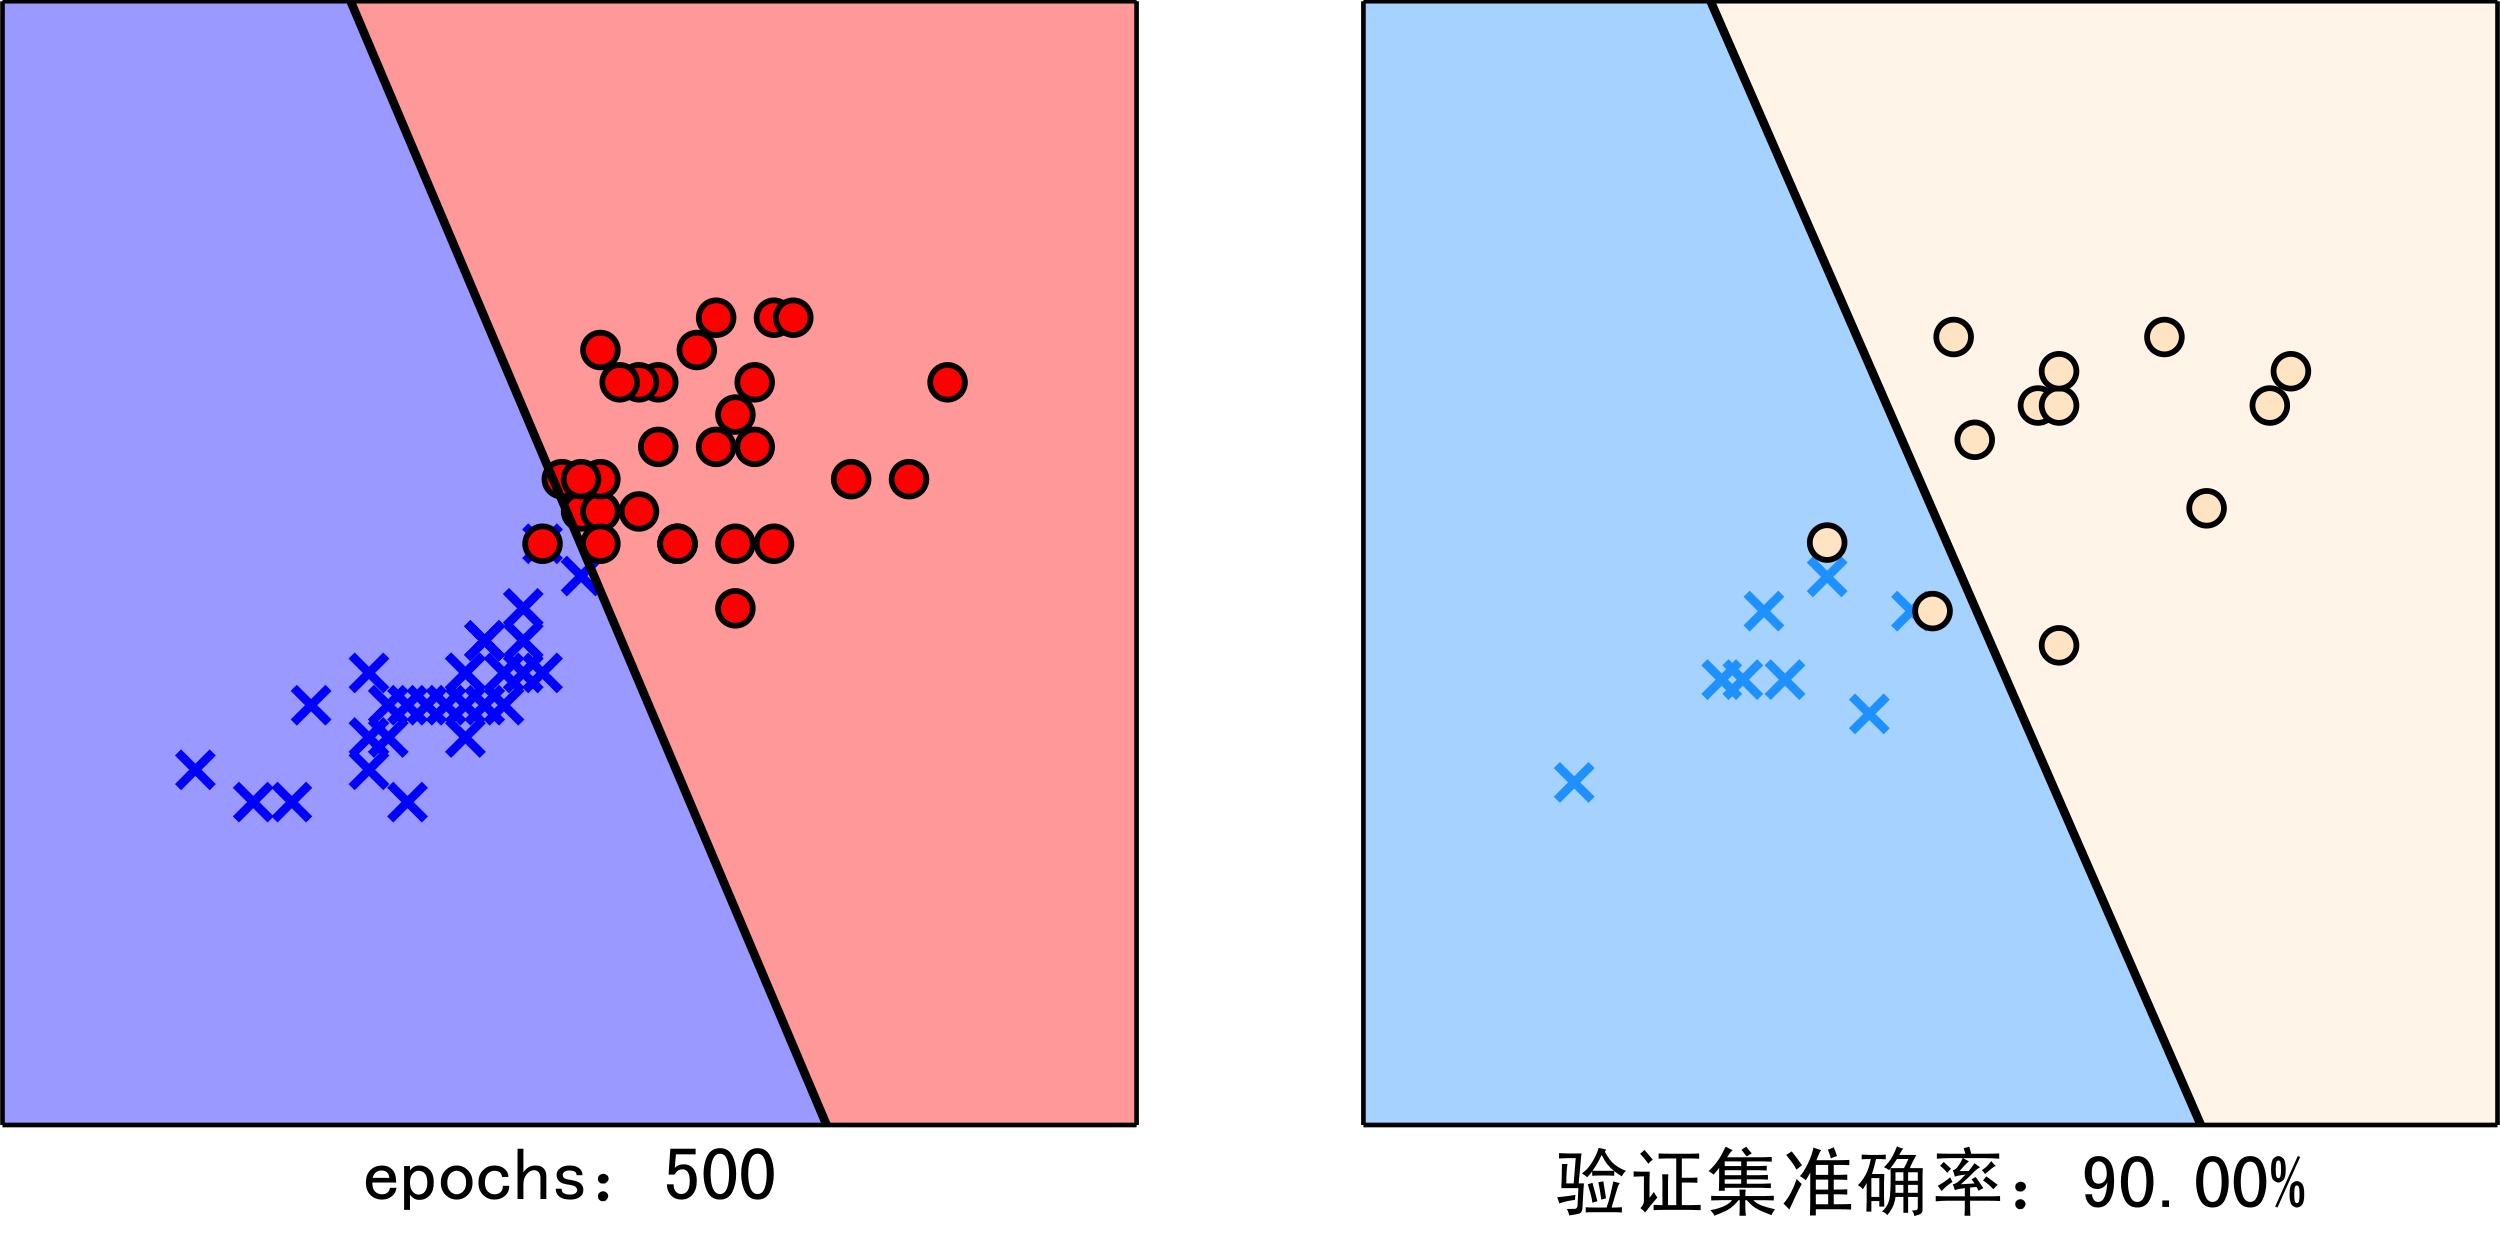 <?xml version="1.0" encoding="UTF-8"?>
<!DOCTYPE svg  PUBLIC '-//W3C//DTD SVG 1.1//EN'  'http://www.w3.org/Graphics/SVG/1.1/DTD/svg11.dtd'>
<!-- Created with matplotlib (https://matplotlib.org/) -->
<svg width="432pt" height="216pt" version="1.1" viewBox="0 0 432 216" xmlns="http://www.w3.org/2000/svg" xmlns:xlink="http://www.w3.org/1999/xlink">
 <defs>
  <style type="text/css">*{stroke-linecap:butt;stroke-linejoin:round;}</style>
 </defs>
 <g id="figure_1">
  <g id="patch_1">
   <path d="m0 216h432v-216h-432z" fill="#fff"/>
  </g>
  <g id="axes_1">
   <g id="patch_2">
    <path d="m0.432 194.4h195.97v-194.18h-195.97z" fill="#fff"/>
   </g>
   <g id="PathCollection_1">
    <path d="m1.099 194.4h0.667 0.667 0.667 0.667 0.667 0.667 0.667 0.667 0.667 0.667 0.667 0.667 0.667 0.667 0.667 0.667 0.667 0.667 0.667 0.667 0.667 0.667 0.667 0.667 0.667 0.667 0.667 0.667 0.667 0.667 0.667 0.667 0.667 0.667 0.667 0.667 0.667 0.667 0.667 0.667 0.667 0.667 0.667 0.667 0.667 0.667 0.667 0.667 0.667 0.667 0.667 0.667 0.667 0.667 0.667 0.667 0.667 0.667 0.667 0.667 0.667 0.667 0.667 0.667 0.667 0.667 0.667 0.667 0.667 0.667 0.667 0.667 0.667 0.667 0.667 0.667 0.667 0.667 0.667 0.667 0.667 0.667 0.667 0.667 0.667 0.667 0.667 0.667 0.667 0.667 0.667 0.667 0.667 0.667 0.667 0.667 0.667 0.667 0.667 0.667 0.667 0.667 0.667 0.667 0.667 0.667 0.667 0.667 0.667 0.667 0.667 0.667 0.667 0.667 0.667 0.667 0.667 0.667 0.667 0.667 0.667 0.667 0.667 0.667 0.667 0.667 0.667 0.667 0.667 0.667 0.667 0.667 0.667 0.667 0.667 0.667 0.667 0.667 0.667 0.667 0.667 0.667 0.667 0.667 0.667 0.667 0.667 0.667 0.667 0.667 0.667 0.667 0.667 0.667 0.667 0.667 0.667 0.667 0.667 0.667 0.667 0.667 0.667 0.667 0.667 0.667 0.667 0.667 0.667 0.667 0.667 0.667 0.667 0.667 0.667 0.667 0.667 0.667 0.667 0.667 0.667 0.667 0.667 0.667 0.667 0.667 0.667 0.667 0.667 0.667 0.667 0.667 0.667 0.667 0.667 0.667 0.667 0.667 0.667 0.667 0.667 0.667 0.667 0.667 0.667 0.667 0.667 0.667 0.667 0.667 0.667 0.667 0.083l-0.667-1.116v-1.116l-1.333-2.232v-1.116l-2-3.348v-1.116l-1.333-2.232v-1.116l-2-3.348v-1.116l-1.333-2.232v-1.116l-1.333-2.232v-1.116l-2-3.348v-1.116l-1.333-2.232v-1.116l-2-3.348v-1.116l-1.333-2.232v-1.116l-2-3.348v-1.116l-1.333-2.232v-1.116l-1.333-2.232v-1.116l-1.333-2.232-0.667-1.116v-1.116l-1.333-2.232v-1.116l-2-3.348v-1.116l-1.333-2.232v-1.116l-2-3.348v-1.116l-1.333-2.232v-1.116l-2-3.348v-1.116l-1.333-2.232v-1.116l-1.333-2.232v-1.116l-2-3.348v-1.116l-1.333-2.232v-1.116l-2-3.348v-1.116l-1.333-2.232v-1.116l-2-3.348v-1.116l-1.333-2.232v-1.116l-1.333-2.232v-1.116l-1.333-2.232-0.667-1.116v-1.116l-1.333-2.232v-1.116l-2-3.348v-1.116l-1.333-2.232v-1.116l-2-3.348v-1.116l-1.333-2.232v-1.116l-2-3.348v-1.116l-1.333-2.232v-1.116l-1.333-2.232v-1.116l-2-3.348v-1.116l-1.333-2.232v-1.116l-2-3.348v-1.116l-1.333-2.232v-1.116l-2-3.348v-1.116l-1.333-2.232v-1.116l-1.333-2.232v-1.116l-1.333-2.232-0.667-1.116v-1.116l-1.333-2.232v-1.116l-2-3.348v-1.116l-1.333-2.232v-1.116l-2-3.348v-1.116h-0.083-0.667-0.667-0.667-0.667-0.667-0.667-0.667-0.667-0.667-0.667-0.667-0.667-0.667-0.667-0.667-0.667-0.667-0.667-0.667-0.667-0.667-0.667-0.667-0.667-0.667-0.667-0.667-0.667-0.667-0.667-0.667-0.667-0.667-0.667-0.667-0.667-0.667-0.667-0.667-0.667-0.667-0.667-0.667-0.667-0.667-0.667-0.667-0.667-0.667-0.667-0.667-0.667-0.667-0.667-0.667-0.667-0.667-0.667-0.667-0.667-0.667-0.667-0.667-0.667-0.667-0.667-0.667-0.667-0.667-0.667-0.667-0.667-0.667-0.667-0.667-0.667-0.667-0.667-0.667-0.667-0.667-0.667-0.667-0.667-0.667-0.667-0.667-0.667-0.667-0.667v1.116 1.116 1.116 1.116 1.116 1.116 1.116 1.116 1.116 1.116 1.116 1.116 1.116 1.116 1.116 1.116 1.116 1.116 1.116 1.116 1.116 1.116 1.116 1.116 1.116 1.116 1.116 1.116 1.116 1.116 1.116 1.116 1.116 1.116 1.116 1.116 1.116 1.116 1.116 1.116 1.116 1.116 1.116 1.116 1.116 1.116 1.116 1.116 1.116 1.116 1.116 1.116 1.116 1.116 1.116 1.116 1.116 1.116 1.116 1.116 1.116 1.116 1.116 1.116 1.116 1.116 1.116 1.116 1.116 1.116 1.116 1.116 1.116 1.116 1.116 1.116 1.116 1.116 1.116 1.116 1.116 1.116 1.116 1.116 1.116 1.116 1.116 1.116 1.116 1.116 1.116 1.116 1.116 1.116 1.116 1.116 1.116 1.116 1.116 1.116 1.116 1.116 1.116 1.116 1.116 1.116 1.116 1.116 1.116 1.116 1.116 1.116 1.116 1.116 1.116 1.116 1.116 1.116 1.116 1.116 1.116 1.116 1.116 1.116 1.116 1.116 1.116 1.116 1.116 1.116 1.116 1.116 1.116 1.116 1.116 1.116 1.116 1.116 1.116 1.116 1.116 1.116 1.116 1.116 1.116 1.116 1.116 1.116 1.116 1.116 1.116 1.116 1.116 1.116 1.116 1.116 1.116 1.116 1.116 1.116 1.116 1.116 1.116 1.116 1.116 1.116 1.116 1.116 1.116 1.116 1.116 1.116 1.116 1.116z" clip-path="url(#pa826fead19)" fill="#00f" fill-opacity=".4"/>
   </g>
   <g id="PathCollection_2">
    <path d="m142.41 194.26 0.083 0.14h0.083l-0.667-1.116v-1.116l-1.333-2.232v-1.116l-2-3.348v-1.116l-1.333-2.232v-1.116l-2-3.348v-1.116l-1.333-2.232v-1.116l-1.333-2.232v-1.116l-2-3.348v-1.116l-1.333-2.232v-1.116l-2-3.348v-1.116l-1.333-2.232v-1.116l-1.333-2.232-0.667-1.116v-1.116l-1.333-2.232v-1.116l-1.333-2.232v-1.116l-1.333-2.232-0.667-1.116v-1.116l-1.333-2.232v-1.116l-2-3.348v-1.116l-1.333-2.232v-1.116l-2-3.348v-1.116l-1.333-2.232v-1.116l-2-3.348v-1.116l-1.333-2.232v-1.116l-1.333-2.232v-1.116l-2-3.348v-1.116l-1.333-2.232v-1.116l-2-3.348v-1.116l-1.333-2.232v-1.116l-1.333-2.232-0.667-1.116v-1.116l-1.333-2.232v-1.116l-1.333-2.232v-1.116l-1.333-2.232-0.667-1.116v-1.116l-1.333-2.232v-1.116l-2-3.348v-1.116l-1.333-2.232v-1.116l-2-3.348v-1.116l-1.333-2.232v-1.116l-2-3.348v-1.116l-1.333-2.232v-1.116l-1.333-2.232v-1.116l-2-3.348v-1.116l-1.333-2.232v-1.116l-2-3.348v-1.116l-1.333-2.232v-1.116l-1.333-2.232-0.667-1.116v-1.116l-1.333-2.232v-1.116l-1.333-2.232v-1.116l-1.333-2.232-0.667-1.116v-1.116l-1.333-2.232v-1.116l-2-3.348v-1.116l-1.333-2.232v-1.116l-2-3.348v-1.116h-0.083v1.116l2 3.348v1.116l1.333 2.232v1.116l2 3.348v1.116l1.333 2.232v1.116l0.583 0.977 1.417 2.372v1.116l1.333 2.232v1.116l1.333 2.232v1.116l2 3.348v1.116l1.333 2.232v1.116l2 3.348v1.116l1.333 2.232v1.116l2 3.348v1.116l1.333 2.232v1.116l1.333 2.232v1.116l2 3.348v1.116l1.333 2.232v1.116l2 3.348v1.116l1.333 2.232v1.116l2 3.348v1.116l1.333 2.232v1.116l0.583 0.977 1.417 2.372v1.116l1.333 2.232v1.116l1.333 2.232v1.116l2 3.348v1.116l1.333 2.232v1.116l2 3.348v1.116l1.333 2.232v1.116l2 3.348v1.116l1.333 2.232v1.116l1.333 2.232v1.116l2 3.348v1.116l1.333 2.232v1.116l2 3.348v1.116l1.333 2.232v1.116l2 3.348v1.116l1.333 2.232v1.116l0.583 0.977 1.417 2.372v1.116l1.333 2.232v1.116l1.333 2.232v1.116l2 3.348v1.116l1.333 2.232v1.116l2 3.348v1.116l1.333 2.232v1.116l2 3.348v1.116l1.333 2.232v1.116l1.333 2.232v1.116l2 3.348v1.116l1.333 2.232v1.116l2 3.348v1.116l1.333 2.232v1.116z" clip-path="url(#pa826fead19)" fill="#00f" fill-opacity=".4"/>
   </g>
   <g id="PathCollection_3">
    <path d="m142.41 194.12 0.167 0.279h0.083l-0.667-1.116v-1.116l-1.333-2.232v-1.116l-2-3.348v-1.116l-1.333-2.232v-1.116l-2-3.348v-1.116l-1.333-2.232v-1.116l-1.333-2.232v-1.116l-2-3.348v-1.116l-1.333-2.232v-1.116l-2-3.348v-1.116l-1.333-2.232v-1.116l-1.333-2.232-0.667-1.116v-1.116l-1.333-2.232v-1.116l-1.333-2.232v-1.116l-1.333-2.232-0.667-1.116v-1.116l-1.333-2.232v-1.116l-2-3.348v-1.116l-1.333-2.232v-1.116l-2-3.348v-1.116l-1.333-2.232v-1.116l-2-3.348v-1.116l-1.333-2.232v-1.116l-1.333-2.232v-1.116l-2-3.348v-1.116l-1.333-2.232v-1.116l-2-3.348v-1.116l-1.333-2.232v-1.116l-1.333-2.232-0.667-1.116v-1.116l-1.333-2.232v-1.116l-1.333-2.232v-1.116l-1.333-2.232-0.667-1.116v-1.116l-1.333-2.232v-1.116l-2-3.348v-1.116l-1.333-2.232v-1.116l-2-3.348v-1.116l-1.333-2.232v-1.116l-2-3.348v-1.116l-1.333-2.232v-1.116l-1.333-2.232v-1.116l-2-3.348v-1.116l-1.333-2.232v-1.116l-2-3.348v-1.116l-1.333-2.232v-1.116l-1.333-2.232-0.667-1.116v-1.116l-1.333-2.232v-1.116l-1.333-2.232v-1.116l-1.333-2.232-0.667-1.116v-1.116l-1.333-2.232v-1.116l-2-3.348v-1.116l-1.333-2.232v-1.116l-2-3.348v-1.116h-0.083v1.116l2 3.348v1.116l1.333 2.232v1.116l2 3.348v1.116l1.333 2.232v1.116l0.5 0.837 1.5 2.511v1.116l1.333 2.232v1.116l1.333 2.232v1.116l0.5 0.837 1.5 2.511v1.116l1.333 2.232v1.116l1.833 3.069 0.167 0.279v1.116l1.333 2.232v1.116l2 3.348v1.116l1.333 2.232v1.116l1.333 2.232v1.116l2 3.348v1.116l1.333 2.232v1.116l2 3.348v1.116l1.333 2.232v1.116l2 3.348v1.116l1.333 2.232v1.116l0.5 0.837 1.5 2.511v1.116l1.333 2.232v1.116l1.333 2.232v1.116l0.5 0.837 1.5 2.511v1.116l1.333 2.232v1.116l2 3.348v1.116l1.333 2.232v1.116l2 3.348v1.116l1.333 2.232v1.116l1.333 2.232v1.116l2 3.348v1.116l1.333 2.232v1.116l2 3.348v1.116l1.333 2.232v1.116l2 3.348v1.116l1.333 2.232v1.116l0.5 0.837 1.5 2.511v1.116l1.333 2.232v1.116l1.333 2.232v1.116l0.5 0.837 1.5 2.511v1.116l1.333 2.232v1.116l2 3.348v1.116l1.333 2.232v1.116l2 3.348v1.116l1.333 2.232v1.116l1.333 2.232v1.116l2 3.348v1.116l1.333 2.232v1.116l2 3.348v1.116l1.333 2.232v1.116z" clip-path="url(#pa826fead19)" fill="#00f" fill-opacity=".4"/>
   </g>
   <g id="PathCollection_4">
    <path d="m142.41 193.98 0.25 0.418h0.083l-0.667-1.116v-1.116l-1-1.674-0.333-0.558v-1.116l-2-3.348v-1.116l-1.333-2.232v-1.116l-1-1.674-1-1.674v-1.116l-1.333-2.232v-1.116l-1.333-2.232v-1.116l-1-1.674-1-1.674v-1.116l-1.333-2.232v-1.116l-2-3.348v-1.116l-0.333-0.558-1-1.674v-1.116l-1.333-2.232-0.667-1.116v-1.116l-1.333-2.232v-1.116l-0.333-0.558-1-1.674v-1.116l-1.333-2.232-0.667-1.116v-1.116l-1.333-2.232v-1.116l-0.333-0.558-1.666-2.79v-1.116l-1-1.674-0.333-0.558v-1.116l-2-3.348v-1.116l-1.333-2.232v-1.116l-1-1.674-1-1.674v-1.116l-1.333-2.232v-1.116l-1.333-2.232v-1.116l-1-1.674-1-1.674v-1.116l-1.333-2.232v-1.116l-2-3.348v-1.116l-0.333-0.558-1-1.674v-1.116l-1.333-2.232-0.667-1.116v-1.116l-1.333-2.232v-1.116l-0.333-0.558-1-1.674v-1.116l-1.333-2.232-0.667-1.116v-1.116l-1.333-2.232v-1.116l-0.333-0.558-1.666-2.79v-1.116l-1-1.674-0.333-0.558v-1.116l-2-3.348v-1.116l-1.333-2.232v-1.116l-1-1.674-1-1.674v-1.116l-1.333-2.232v-1.116l-1.333-2.232v-1.116l-1-1.674-1-1.674v-1.116l-1.333-2.232v-1.116l-2-3.348v-1.116l-0.333-0.558-1-1.674v-1.116l-1.333-2.232-0.667-1.116v-1.116l-1.333-2.232v-1.116l-0.333-0.558-1-1.674v-1.116l-1.333-2.232-0.667-1.116v-1.116l-1.333-2.232v-1.116l-0.333-0.558-1.666-2.79v-1.116l-1-1.674-0.333-0.558v-1.116l-2-3.348v-1.116h-0.083v1.116l2 3.348v1.116l1.333 2.232v1.116l2 3.348v1.116l1.333 2.232v1.116l0.417 0.698 1.583 2.651v1.116l1.333 2.232v1.116l1.333 2.232v1.116l0.417 0.698 1.583 2.651v1.116l1.333 2.232v1.116l1.75 2.929 0.25 0.418v1.116l1.333 2.232v1.116l2 3.348v1.116l1.083 1.813 0.25 0.418v1.116l1.333 2.232v1.116l2 3.348v1.116l1.333 2.232v1.116l2 3.348v1.116l1.333 2.232v1.116l2 3.348v1.116l1.333 2.232v1.116l0.417 0.698 1.583 2.651v1.116l1.333 2.232v1.116l1.333 2.232v1.116l0.417 0.698 1.583 2.651v1.116l1.333 2.232v1.116l1.75 2.929 0.25 0.418v1.116l1.333 2.232v1.116l2 3.348v1.116l1.083 1.813 0.25 0.418v1.116l1.333 2.232v1.116l2 3.348v1.116l1.333 2.232v1.116l2 3.348v1.116l1.333 2.232v1.116l2 3.348v1.116l1.333 2.232v1.116l0.417 0.698 1.583 2.651v1.116l1.333 2.232v1.116l1.333 2.232v1.116l0.417 0.698 1.583 2.651v1.116l1.333 2.232v1.116l1.75 2.929 0.25 0.418v1.116l1.333 2.232v1.116l2 3.348v1.116l1.083 1.813 0.25 0.418v1.116l1.333 2.232v1.116l2 3.348v1.116l1.333 2.232v1.116l2 3.348v1.116l1.333 2.232v1.116z" clip-path="url(#pa826fead19)" fill="#00f" fill-opacity=".4"/>
   </g>
   <g id="PathCollection_5">
    <path d="m142.41 193.84 0.333 0.558h0.083l-0.667-1.116v-1.116l-1.083-1.813-0.25-0.418v-1.116l-2-3.348v-1.116l-1.333-2.232v-1.116l-1.083-1.813-0.917-1.534v-1.116l-1.333-2.232v-1.116l-1.333-2.232v-1.116l-1.083-1.813-0.917-1.534v-1.116l-1.333-2.232v-1.116l-2-3.348v-1.116l-0.417-0.698-0.917-1.534v-1.116l-2-3.348v-1.116l-1.333-2.232v-1.116l-1.333-2.232v-1.116l-2-3.348v-1.116l-1.333-2.232v-1.116l-2-3.348v-1.116l-1.083-1.813-0.25-0.418v-1.116l-2-3.348v-1.116l-1.333-2.232v-1.116l-1.083-1.813-0.917-1.534v-1.116l-1.333-2.232v-1.116l-1.333-2.232v-1.116l-1.083-1.813-0.917-1.534v-1.116l-1.333-2.232v-1.116l-2-3.348v-1.116l-0.417-0.698-0.917-1.534v-1.116l-2-3.348v-1.116l-1.333-2.232v-1.116l-1.333-2.232v-1.116l-2-3.348v-1.116l-1.333-2.232v-1.116l-2-3.348v-1.116l-1.083-1.813-0.25-0.418v-1.116l-2-3.348v-1.116l-1.333-2.232v-1.116l-1.083-1.813-0.917-1.534v-1.116l-1.333-2.232v-1.116l-1.333-2.232v-1.116l-1.083-1.813-0.917-1.534v-1.116l-1.333-2.232v-1.116l-2-3.348v-1.116l-0.417-0.698-0.917-1.534v-1.116l-2-3.348v-1.116l-1.333-2.232v-1.116l-1.333-2.232v-1.116l-2-3.348v-1.116l-1.333-2.232v-1.116l-2-3.348v-1.116l-1.083-1.813-0.25-0.418v-1.116l-2-3.348v-1.116h-0.083v1.116l2 3.348v1.116l1.333 2.232v1.116l1.333 2.232 0.667 1.116v1.116l1.333 2.232v1.116l0.333 0.558 1.666 2.79v1.116l0.667 1.116 0.667 1.116v1.116l1.333 2.232v1.116l0.333 0.558 1.666 2.79v1.116l0.667 1.116 0.667 1.116v1.116l1.666 2.79 0.333 0.558v1.116l1.333 2.232v1.116l0.667 1.116 1.333 2.232v1.116l1 1.674 0.333 0.558v1.116l1.333 2.232v1.116l0.667 1.116 1.333 2.232v1.116l1 1.674 0.333 0.558v1.116l2 3.348v1.116l1.333 2.232v1.116l1.333 2.232 0.667 1.116v1.116l1.333 2.232v1.116l0.333 0.558 1.666 2.79v1.116l0.667 1.116 0.667 1.116v1.116l1.333 2.232v1.116l0.333 0.558 1.666 2.79v1.116l0.667 1.116 0.667 1.116v1.116l1.666 2.79 0.333 0.558v1.116l1.333 2.232v1.116l0.667 1.116 1.333 2.232v1.116l1 1.674 0.333 0.558v1.116l1.333 2.232v1.116l0.667 1.116 1.333 2.232v1.116l1 1.674 0.333 0.558v1.116l2 3.348v1.116l1.333 2.232v1.116l1.333 2.232 0.667 1.116v1.116l1.333 2.232v1.116l0.333 0.558 1.666 2.79v1.116l0.667 1.116 0.667 1.116v1.116l1.333 2.232v1.116l0.333 0.558 1.666 2.79v1.116l0.667 1.116 0.667 1.116v1.116l1.666 2.79 0.333 0.558v1.116l1.333 2.232v1.116l0.667 1.116 1.333 2.232v1.116l1 1.674 0.333 0.558v1.116l1.333 2.232v1.116l0.667 1.116 1.333 2.232v1.116l1 1.674 0.333 0.558v1.116l2 3.348v1.116l1.333 2.232v1.116z" clip-path="url(#pa826fead19)" fill="#f00" fill-opacity=".4"/>
   </g>
   <g id="PathCollection_6">
    <path d="m142.41 193.7 0.417 0.698h0.083l-0.667-1.116v-1.116l-1.167-1.953-0.167-0.279v-1.116l-2-3.348v-1.116l-1.333-2.232v-1.116l-1.167-1.953-0.833-1.395v-1.116l-1.333-2.232v-1.116l-1.333-2.232v-1.116l-1.167-1.953-0.833-1.395v-1.116l-1.333-2.232v-1.116l-2-3.348v-1.116l-1.333-2.232v-1.116l-2-3.348v-1.116l-1.333-2.232v-1.116l-1.333-2.232v-1.116l-2-3.348v-1.116l-1.333-2.232v-1.116l-2-3.348v-1.116l-1.167-1.953-0.167-0.279v-1.116l-2-3.348v-1.116l-1.333-2.232v-1.116l-1.167-1.953-0.833-1.395v-1.116l-1.333-2.232v-1.116l-1.333-2.232v-1.116l-1.167-1.953-0.833-1.395v-1.116l-1.333-2.232v-1.116l-2-3.348v-1.116l-1.333-2.232v-1.116l-2-3.348v-1.116l-1.333-2.232v-1.116l-1.333-2.232v-1.116l-2-3.348v-1.116l-1.333-2.232v-1.116l-2-3.348v-1.116l-1.167-1.953-0.167-0.279v-1.116l-2-3.348v-1.116l-1.333-2.232v-1.116l-1.167-1.953-0.833-1.395v-1.116l-1.333-2.232v-1.116l-1.333-2.232v-1.116l-1.167-1.953-0.833-1.395v-1.116l-1.333-2.232v-1.116l-2-3.348v-1.116l-1.333-2.232v-1.116l-2-3.348v-1.116l-1.333-2.232v-1.116l-1.333-2.232v-1.116l-2-3.348v-1.116l-1.333-2.232v-1.116l-2-3.348v-1.116l-1.167-1.953-0.167-0.279v-1.116l-2-3.348v-1.116h-0.083v1.116l2 3.348v1.116l1.333 2.232v1.116l2 3.348v1.116l1.333 2.232v1.116l2 3.348v1.116l1.333 2.232v1.116l1.333 2.232v1.116l2 3.348v1.116l0.667 1.116 0.667 1.116v1.116l2 3.348v1.116l1.333 2.232v1.116l0.667 1.116 1.333 2.232v1.116l1.333 2.232v1.116l1.333 2.232v1.116l0.667 1.116 1.333 2.232v1.116l1.333 2.232v1.116l2 3.348v1.116l1.333 2.232v1.116l2 3.348v1.116l1.333 2.232v1.116l2 3.348v1.116l1.333 2.232v1.116l1.333 2.232v1.116l2 3.348v1.116l0.667 1.116 0.667 1.116v1.116l2 3.348v1.116l1.333 2.232v1.116l0.667 1.116 1.333 2.232v1.116l1.333 2.232v1.116l1.333 2.232v1.116l0.667 1.116 1.333 2.232v1.116l1.333 2.232v1.116l2 3.348v1.116l1.333 2.232v1.116l2 3.348v1.116l1.333 2.232v1.116l2 3.348v1.116l1.333 2.232v1.116l1.333 2.232v1.116l2 3.348v1.116l0.667 1.116 0.667 1.116v1.116l2 3.348v1.116l1.333 2.232v1.116l0.667 1.116 1.333 2.232v1.116l1.333 2.232v1.116l1.333 2.232v1.116l0.667 1.116 1.333 2.232v1.116l1.333 2.232v1.116l2 3.348v1.116l1.333 2.232v1.116z" clip-path="url(#pa826fead19)" fill="#f00" fill-opacity=".4"/>
   </g>
   <g id="PathCollection_7">
    <path d="m142.41 193.56 0.5 0.837h0.083l-0.667-1.116v-1.116l-1.25-2.092-0.083-0.14v-1.116l-2-3.348v-1.116l-1.333-2.232v-1.116l-1.25-2.092-0.75-1.256v-1.116l-1.333-2.232v-1.116l-1.333-2.232v-1.116l-2-3.348v-1.116l-1.333-2.232v-1.116l-2-3.348v-1.116l-1.333-2.232v-1.116l-2-3.348v-1.116l-1.333-2.232v-1.116l-1.333-2.232v-1.116l-2-3.348v-1.116l-1.333-2.232v-1.116l-2-3.348v-1.116l-1.25-2.092-0.083-0.14v-1.116l-2-3.348v-1.116l-1.333-2.232v-1.116l-1.25-2.092-0.75-1.256v-1.116l-1.333-2.232v-1.116l-1.333-2.232v-1.116l-2-3.348v-1.116l-1.333-2.232v-1.116l-2-3.348v-1.116l-1.333-2.232v-1.116l-2-3.348v-1.116l-1.333-2.232v-1.116l-1.333-2.232v-1.116l-2-3.348v-1.116l-1.333-2.232v-1.116l-2-3.348v-1.116l-1.25-2.092-0.083-0.14v-1.116l-2-3.348v-1.116l-1.333-2.232v-1.116l-1.25-2.092-0.75-1.256v-1.116l-1.333-2.232v-1.116l-1.333-2.232v-1.116l-2-3.348v-1.116l-1.333-2.232v-1.116l-2-3.348v-1.116l-1.333-2.232v-1.116l-2-3.348v-1.116l-1.333-2.232v-1.116l-1.333-2.232v-1.116l-2-3.348v-1.116l-1.333-2.232v-1.116l-2-3.348v-1.116l-1.25-2.092-0.083-0.14v-1.116l-2-3.348v-1.116h-0.083v1.116l2 3.348v1.116l1.333 2.232v1.116l2 3.348v1.116l1.333 2.232v1.116l2 3.348v1.116l1.333 2.232v1.116l1.333 2.232v1.116l2 3.348v1.116l1.333 2.232v1.116l2 3.348v1.116l1.333 2.232v1.116l0.667 1.116 1.333 2.232v1.116l1.333 2.232v1.116l1.333 2.232v1.116l0.667 1.116 1.333 2.232v1.116l1.333 2.232v1.116l2 3.348v1.116l1.333 2.232v1.116l2 3.348v1.116l1.333 2.232v1.116l2 3.348v1.116l1.333 2.232v1.116l1.333 2.232v1.116l2 3.348v1.116l1.333 2.232v1.116l2 3.348v1.116l1.333 2.232v1.116l0.667 1.116 1.333 2.232v1.116l1.333 2.232v1.116l1.333 2.232v1.116l0.667 1.116 1.333 2.232v1.116l1.333 2.232v1.116l2 3.348v1.116l1.333 2.232v1.116l2 3.348v1.116l1.333 2.232v1.116l2 3.348v1.116l1.333 2.232v1.116l1.333 2.232v1.116l2 3.348v1.116l1.333 2.232v1.116l2 3.348v1.116l1.333 2.232v1.116l0.667 1.116 1.333 2.232v1.116l1.333 2.232v1.116l1.333 2.232v1.116l0.667 1.116 1.333 2.232v1.116l1.333 2.232v1.116l2 3.348v1.116l1.333 2.232v1.116z" clip-path="url(#pa826fead19)" fill="#f00" fill-opacity=".4"/>
   </g>
   <g id="PathCollection_8">
    <path d="m142.41 193.42 0.583 0.977h0.083 0.667 0.667 0.667 0.667 0.667 0.667 0.667 0.667 0.667 0.667 0.667 0.667 0.667 0.667 0.667 0.667 0.667 0.667 0.667 0.667 0.667 0.667 0.667 0.667 0.667 0.667 0.667 0.667 0.667 0.667 0.667 0.667 0.667 0.667 0.667 0.667 0.667 0.667 0.667 0.667 0.667 0.667 0.667 0.667 0.667 0.667 0.667 0.667 0.667 0.667 0.667 0.667 0.667 0.667 0.667 0.667 0.667 0.667 0.667 0.667 0.667 0.667 0.667 0.667 0.667 0.667 0.667 0.667 0.667 0.667 0.667 0.667 0.667 0.667 0.667 0.667 0.667 0.667 0.667 0.667v-1.116-1.116-1.116-1.116-1.116-1.116-1.116-1.116-1.116-1.116-1.116-1.116-1.116-1.116-1.116-1.116-1.116-1.116-1.116-1.116-1.116-1.116-1.116-1.116-1.116-1.116-1.116-1.116-1.116-1.116-1.116-1.116-1.116-1.116-1.116-1.116-1.116-1.116-1.116-1.116-1.116-1.116-1.116-1.116-1.116-1.116-1.116-1.116-1.116-1.116-1.116-1.116-1.116-1.116-1.116-1.116-1.116-1.116-1.116-1.116-1.116-1.116-1.116-1.116-1.116-1.116-1.116-1.116-1.116-1.116-1.116-1.116-1.116-1.116-1.116-1.116-1.116-1.116-1.116-1.116-1.116-1.116-1.116-1.116-1.116-1.116-1.116-1.116-1.116-1.116-1.116-1.116-1.116-1.116-1.116-1.116-1.116-1.116-1.116-1.116-1.116-1.116-1.116-1.116-1.116-1.116-1.116-1.116-1.116-1.116-1.116-1.116-1.116-1.116-1.116-1.116-1.116-1.116-1.116-1.116-1.116-1.116-1.116-1.116-1.116-1.116-1.116-1.116-1.116-1.116-1.116-1.116-1.116-1.116-1.116-1.116-1.116-1.116-1.116-1.116-1.116-1.116-1.116-1.116-1.116-1.116-1.116-1.116-1.116-1.116-1.116-1.116-1.116-1.116-1.116-1.116-1.116-1.116-1.116-1.116-1.116-1.116-1.116-1.116-1.116-1.116-1.116-1.116-1.116-1.116-1.116-1.116-1.116-1.116h-0.667-0.667-0.667-0.667-0.667-0.667-0.667-0.667-0.667-0.667-0.667-0.667-0.667-0.667-0.667-0.667-0.667-0.667-0.667-0.667-0.667-0.667-0.667-0.667-0.667-0.667-0.667-0.667-0.667-0.667-0.667-0.667-0.667-0.667-0.667-0.667-0.667-0.667-0.667-0.667-0.667-0.667-0.667-0.667-0.667-0.667-0.667-0.667-0.667-0.667-0.667-0.667-0.667-0.667-0.667-0.667-0.667-0.667-0.667-0.667-0.667-0.667-0.667-0.667-0.667-0.667-0.667-0.667-0.667-0.667-0.667-0.667-0.667-0.667-0.667-0.667-0.667-0.667-0.667-0.667-0.667-0.667-0.667-0.667-0.667-0.667-0.667-0.667-0.667-0.667-0.667-0.667-0.667-0.667-0.667-0.667-0.667-0.667-0.667-0.667-0.667-0.667-0.667-0.667-0.667-0.667-0.667-0.667-0.667-0.667-0.667-0.667-0.667-0.667-0.667-0.667-0.667-0.667-0.667-0.667-0.667-0.667-0.667-0.667-0.667-0.667-0.667-0.667-0.667-0.667-0.667-0.667-0.667-0.667-0.667-0.667-0.667-0.667-0.667-0.667-0.667-0.667-0.667-0.667-0.667-0.667-0.667-0.667-0.667-0.667-0.667-0.667-0.667-0.667-0.667-0.667-0.667-0.667-0.667-0.667-0.667-0.667-0.667-0.667-0.667-0.667-0.667-0.667-0.667-0.667-0.667-0.667-0.667-0.667-0.667-0.667-0.667-0.667-0.667-0.667-0.667-0.667-0.667-0.667-0.667-0.667-0.667-0.667-0.667-0.667-0.667-0.667-0.667-0.667-0.667-0.667-0.667-0.667-0.667-0.667-0.667-0.667-0.667-0.083v1.116l2 3.348v1.116l1.333 2.232v1.116l2 3.348v1.116l1.333 2.232v1.116l2 3.348v1.116l1.333 2.232v1.116l1.333 2.232v1.116l2 3.348v1.116l1.333 2.232v1.116l2 3.348v1.116l1.333 2.232v1.116l2 3.348v1.116l1.333 2.232v1.116l1.333 2.232v1.116l0.667 1.116 1.333 2.232v1.116l1.333 2.232v1.116l2 3.348v1.116l1.333 2.232v1.116l2 3.348v1.116l1.333 2.232v1.116l2 3.348v1.116l1.333 2.232v1.116l1.333 2.232v1.116l2 3.348v1.116l1.333 2.232v1.116l2 3.348v1.116l1.333 2.232v1.116l2 3.348v1.116l1.333 2.232v1.116l1.333 2.232v1.116l0.667 1.116 1.333 2.232v1.116l1.333 2.232v1.116l2 3.348v1.116l1.333 2.232v1.116l2 3.348v1.116l1.333 2.232v1.116l2 3.348v1.116l1.333 2.232v1.116l1.333 2.232v1.116l2 3.348v1.116l1.333 2.232v1.116l2 3.348v1.116l1.333 2.232v1.116l2 3.348v1.116l1.333 2.232v1.116l1.333 2.232v1.116l0.667 1.116 1.333 2.232v1.116l1.333 2.232v1.116l2 3.348v1.116l1.333 2.232v1.116z" clip-path="url(#pa826fead19)" fill="#f00" fill-opacity=".4"/>
   </g>
   <g id="PathCollection_9" fill="#00f" stroke="#00f" stroke-width="1.5">
    <path d="m80.753 113.7 6-6m-6 0 6 6" clip-path="url(#pa826fead19)"/>
    <path d="m77.42 119.28 6-6m-6 0 6 6" clip-path="url(#pa826fead19)"/>
    <path d="m84.086 124.86 6-6m-6 0 6 6" clip-path="url(#pa826fead19)"/>
    <path d="m77.42 124.86 6-6m-6 0 6 6" clip-path="url(#pa826fead19)"/>
    <path d="m30.76 136.02 6-6m-6 0 6 6" clip-path="url(#pa826fead19)"/>
    <path d="m80.753 113.7 6-6m-6 0 6 6" clip-path="url(#pa826fead19)"/>
    <path d="m64.089 124.86 6-6m-6 0 6 6" clip-path="url(#pa826fead19)"/>
    <path d="m60.756 136.02 6-6m-6 0 6 6" clip-path="url(#pa826fead19)"/>
    <path d="m80.753 113.7 6-6m-6 0 6 6" clip-path="url(#pa826fead19)"/>
    <path d="m64.089 130.44 6-6m-6 0 6 6" clip-path="url(#pa826fead19)"/>
    <path d="m87.419 113.7 6-6m-6 0 6 6" clip-path="url(#pa826fead19)"/>
    <path d="m60.756 119.28 6-6m-6 0 6 6" clip-path="url(#pa826fead19)"/>
    <path d="m77.42 130.44 6-6m-6 0 6 6" clip-path="url(#pa826fead19)"/>
    <path d="m87.419 108.12 6-6m-6 0 6 6" clip-path="url(#pa826fead19)"/>
    <path d="m70.754 124.86 6-6m-6 0 6 6" clip-path="url(#pa826fead19)"/>
    <path d="m80.753 124.86 6-6m-6 0 6 6" clip-path="url(#pa826fead19)"/>
    <path d="m77.42 119.28 6-6m-6 0 6 6" clip-path="url(#pa826fead19)"/>
    <path d="m97.417 102.54 6-6m-6 0 6 6" clip-path="url(#pa826fead19)"/>
    <path d="m40.759 141.6 6-6m-6 0 6 6" clip-path="url(#pa826fead19)"/>
    <path d="m50.757 124.86 6-6m-6 0 6 6" clip-path="url(#pa826fead19)"/>
    <path d="m60.756 130.44 6-6m-6 0 6 6" clip-path="url(#pa826fead19)"/>
    <path d="m74.087 124.86 6-6m-6 0 6 6" clip-path="url(#pa826fead19)"/>
    <path d="m67.422 141.6 6-6m-6 0 6 6" clip-path="url(#pa826fead19)"/>
    <path d="m47.425 141.6 6-6m-6 0 6 6" clip-path="url(#pa826fead19)"/>
    <path d="m87.419 119.28 6-6m-6 0 6 6" clip-path="url(#pa826fead19)"/>
    <path d="m80.753 113.7 6-6m-6 0 6 6" clip-path="url(#pa826fead19)"/>
    <path d="m90.751 119.28 6-6m-6 0 6 6" clip-path="url(#pa826fead19)"/>
    <path d="m90.751 96.96 6-6m-6 0 6 6" clip-path="url(#pa826fead19)"/>
    <path d="m67.422 124.86 6-6m-6 0 6 6" clip-path="url(#pa826fead19)"/>
    <path d="m84.086 119.28 6-6m-6 0 6 6" clip-path="url(#pa826fead19)"/>
   </g>
   <g id="PathCollection_10">
    <defs>
     <path id="C0_0_6a155f358d" d="m0 3c0.796 0 1.559-0.316 2.121-0.879 0.563-0.563 0.879-1.326 0.879-2.121s-0.316-1.559-0.879-2.121c-0.563-0.563-1.326-0.879-2.121-0.879s-1.559 0.316-2.121 0.879c-0.563 0.563-0.879 1.326-0.879 2.121s0.316 1.559 0.879 2.121c0.563 0.563 1.326 0.879 2.121 0.879z"/>
    </defs>
    <g clip-path="url(#pa826fead19)">
     <use x="157.075" y="82.8" fill="#ff0000" stroke="#000000" xlink:href="#C0_0_6a155f358d"/>
    </g>
    <g clip-path="url(#pa826fead19)">
     <use x="163.741" y="66.06" fill="#ff0000" stroke="#000000" xlink:href="#C0_0_6a155f358d"/>
    </g>
    <g clip-path="url(#pa826fead19)">
     <use x="127.08" y="71.64" fill="#ff0000" stroke="#000000" xlink:href="#C0_0_6a155f358d"/>
    </g>
    <g clip-path="url(#pa826fead19)">
     <use x="113.749" y="66.06" fill="#ff0000" stroke="#000000" xlink:href="#C0_0_6a155f358d"/>
    </g>
    <g clip-path="url(#pa826fead19)">
     <use x="117.081" y="93.96" fill="#ff0000" stroke="#000000" xlink:href="#C0_0_6a155f358d"/>
    </g>
    <g clip-path="url(#pa826fead19)">
     <use x="113.749" y="77.22" fill="#ff0000" stroke="#000000" xlink:href="#C0_0_6a155f358d"/>
    </g>
    <g clip-path="url(#pa826fead19)">
     <use x="133.746" y="93.96" fill="#ff0000" stroke="#000000" xlink:href="#C0_0_6a155f358d"/>
    </g>
    <g clip-path="url(#pa826fead19)">
     <use x="103.75" y="88.38" fill="#ff0000" stroke="#000000" xlink:href="#C0_0_6a155f358d"/>
    </g>
    <g clip-path="url(#pa826fead19)">
     <use x="100.417" y="88.38" fill="#ff0000" stroke="#000000" xlink:href="#C0_0_6a155f358d"/>
    </g>
    <g clip-path="url(#pa826fead19)">
     <use x="127.08" y="105.12" fill="#ff0000" stroke="#000000" xlink:href="#C0_0_6a155f358d"/>
    </g>
    <g clip-path="url(#pa826fead19)">
     <use x="133.746" y="54.9" fill="#ff0000" stroke="#000000" xlink:href="#C0_0_6a155f358d"/>
    </g>
    <g clip-path="url(#pa826fead19)">
     <use x="97.084" y="82.8" fill="#ff0000" stroke="#000000" xlink:href="#C0_0_6a155f358d"/>
    </g>
    <g clip-path="url(#pa826fead19)">
     <use x="110.416" y="66.06" fill="#ff0000" stroke="#000000" xlink:href="#C0_0_6a155f358d"/>
    </g>
    <g clip-path="url(#pa826fead19)">
     <use x="130.413" y="77.22" fill="#ff0000" stroke="#000000" xlink:href="#C0_0_6a155f358d"/>
    </g>
    <g clip-path="url(#pa826fead19)">
     <use x="120.414" y="60.48" fill="#ff0000" stroke="#000000" xlink:href="#C0_0_6a155f358d"/>
    </g>
    <g clip-path="url(#pa826fead19)">
     <use x="123.747" y="54.9" fill="#ff0000" stroke="#000000" xlink:href="#C0_0_6a155f358d"/>
    </g>
    <g clip-path="url(#pa826fead19)">
     <use x="103.75" y="88.38" fill="#ff0000" stroke="#000000" xlink:href="#C0_0_6a155f358d"/>
    </g>
    <g clip-path="url(#pa826fead19)">
     <use x="103.75" y="93.96" fill="#ff0000" stroke="#000000" xlink:href="#C0_0_6a155f358d"/>
    </g>
    <g clip-path="url(#pa826fead19)">
     <use x="147.077" y="82.8" fill="#ff0000" stroke="#000000" xlink:href="#C0_0_6a155f358d"/>
    </g>
    <g clip-path="url(#pa826fead19)">
     <use x="110.416" y="88.38" fill="#ff0000" stroke="#000000" xlink:href="#C0_0_6a155f358d"/>
    </g>
    <g clip-path="url(#pa826fead19)">
     <use x="103.75" y="82.8" fill="#ff0000" stroke="#000000" xlink:href="#C0_0_6a155f358d"/>
    </g>
    <g clip-path="url(#pa826fead19)">
     <use x="137.078" y="54.9" fill="#ff0000" stroke="#000000" xlink:href="#C0_0_6a155f358d"/>
    </g>
    <g clip-path="url(#pa826fead19)">
     <use x="117.081" y="93.96" fill="#ff0000" stroke="#000000" xlink:href="#C0_0_6a155f358d"/>
    </g>
    <g clip-path="url(#pa826fead19)">
     <use x="103.75" y="60.48" fill="#ff0000" stroke="#000000" xlink:href="#C0_0_6a155f358d"/>
    </g>
    <g clip-path="url(#pa826fead19)">
     <use x="93.751" y="93.96" fill="#ff0000" stroke="#000000" xlink:href="#C0_0_6a155f358d"/>
    </g>
    <g clip-path="url(#pa826fead19)">
     <use x="127.08" y="93.96" fill="#ff0000" stroke="#000000" xlink:href="#C0_0_6a155f358d"/>
    </g>
    <g clip-path="url(#pa826fead19)">
     <use x="107.083" y="66.06" fill="#ff0000" stroke="#000000" xlink:href="#C0_0_6a155f358d"/>
    </g>
    <g clip-path="url(#pa826fead19)">
     <use x="100.417" y="82.8" fill="#ff0000" stroke="#000000" xlink:href="#C0_0_6a155f358d"/>
    </g>
    <g clip-path="url(#pa826fead19)">
     <use x="123.747" y="77.22" fill="#ff0000" stroke="#000000" xlink:href="#C0_0_6a155f358d"/>
    </g>
    <g clip-path="url(#pa826fead19)">
     <use x="130.413" y="66.06" fill="#ff0000" stroke="#000000" xlink:href="#C0_0_6a155f358d"/>
    </g>
   </g>
   <g id="matplotlib.axis_1">
    <g id="text_1">
     <!-- epochs：500 -->
     <defs>
      <path id="SimHei-101" d="m44.922 16.406q-0.781-7.031-6.25-11.328t-12.891-4.297q-9.375 0-15.438 6.047-6.047 6.062-6.047 16.609t6.047 16.594q6.062 6.062 15.438 6.062 8.203 0 13.469-5.281 5.281-5.266 5.281-17.375h-31.641q0-8.594 3.703-12.109 3.719-3.516 9.188-3.516 4.297 0 7.031 2.141 2.734 2.156 3.516 6.453zm-9.375 13.281q-0.781 5.469-3.516 7.609-2.734 2.156-7.031 2.156-3.906 0-7.031-2.156-3.125-2.141-4.688-7.609z"/>
      <path id="SimHei-112" d="m44.531 23.438q0-11.328-5.469-17.188t-13.281-5.859q-4.297 0-7.422 1.75-3.125 1.766-5.469 5.281v-20.312h-7.812v58.203h7.812v-5.859q2.344 3.516 5.469 5.078t7.422 1.562q7.812 0 13.281-5.672 5.469-5.656 5.469-16.984zm-8.594 0q0 7.422-2.938 11.516-2.922 4.109-8.781 4.109-4.688 0-8.016-4.109-3.312-4.094-3.312-11.516t3.312-11.719q3.328-4.297 8.016-4.297 5.859 0 8.781 4.297 2.938 4.297 2.938 11.719z"/>
      <path id="SimHei-111" d="m46.094 23.438q0-10.156-6.25-16.406t-14.844-6.25-14.844 6.25-6.25 16.406 6.25 16.406 14.844 6.25 14.844-6.25 6.25-16.406zm-8.594 0q0 7.812-3.906 11.719t-8.594 3.906-8.594-3.906-3.906-11.719 3.906-11.719 8.594-3.906 8.594 3.906 3.906 11.719z"/>
      <path id="SimHei-99" d="m44.922 19.141q0-8.203-5.672-13.281-5.656-5.078-14.25-5.078t-14.844 6.047q-6.25 6.062-6.25 16.609t6.25 16.594q6.25 6.062 14.844 6.062t13.672-4.5q5.078-4.484 5.078-10.734h-8.594q-0.391 4.688-3.328 6.438-2.922 1.766-6.828 1.766-4.688 0-8.594-3.719-3.906-3.703-3.906-11.906t3.906-11.922q3.906-3.703 8.594-3.703 5.078 0 8.203 2.734t3.125 8.594z"/>
      <path id="SimHei-104" d="m44.141 1.562h-7.812v28.125q0 4.688-2.344 7.422t-6.25 2.734q-5.078 0-9.578-5.281-4.484-5.266-4.484-13.078v-19.922h-7.812v66.797h7.812v-31.25q3.125 4.297 6.828 6.641 3.719 2.344 9.578 2.344 7.031 0 10.547-3.906t3.516-9.766z"/>
      <path id="SimHei-115" d="m43.359 13.672q0-6.25-4.891-9.578-4.875-3.312-12.297-3.312-9.375 0-14.453 3.703-5.078 3.719-5.078 10.75h7.812q0-4.688 3.312-6.25 3.328-1.562 8.016-1.562t7.031 1.75q2.344 1.766 2.344 4.5 0 1.953-1.953 3.906t-9.766 3.125q-8.984 1.172-12.312 4.484-3.312 3.328-3.312 8.797 0 4.688 4.484 8.391 4.5 3.719 13.094 3.719 7.812 0 12.297-3.516 4.5-3.516 4.5-9.375h-7.812q0 3.516-2.547 4.875-2.531 1.375-6.438 1.375-5.078 0-7.234-1.766-2.141-1.75-2.141-4.094 0-2.734 1.953-4.297t8.203-2.344q10.156-1.562 13.672-4.891 3.516-3.312 3.516-8.391z"/>
      <path id="SimHei-65306" d="m19.531-2.734q6.641 3.906 6.828 7.609 0.203 3.719-3.125 5.859-3.312 2.156-7.031 0.203-3.703-1.953-3.516-5.859 0.203-3.906 3.516-5.859 3.328-1.953 9.969 1.953zm-0.781 23.438q8.203 3.516 8.203 7.609 0 4.109-3.516 5.859-3.516 1.766-7.031 0-3.516-1.75-3.719-5.469-0.188-3.703 2.938-5.859 3.125-2.141 11.328 1.375z"/>
      <path id="SimHei-53" d="m44.141 25.781q0-11.719-5.672-18.359-5.656-6.641-15.031-6.641-8.203 0-13.484 5.469-5.266 5.469-5.656 14.844h8.984q0-5.859 2.734-9.375t7.812-3.516 8 4.297q2.938 4.297 2.938 13.281 0 7.812-2.547 11.516-2.531 3.719-6.828 3.719-3.516 0-6.062-1.562-2.531-1.562-4.875-5.469h-7.812l2.344 34.375h33.594v-7.422h-26.172l-1.562-17.969q2.344 2.344 5.078 3.516t7.422 1.172q7.422 0 12.109-5.672 4.688-5.656 4.688-16.203z"/>
      <path id="SimHei-48" d="m46.484 35.156q0-14.062-5.078-24.219t-16.406-10.156-16.609 10.156q-5.266 10.156-5.266 24.219t5.266 24.016q5.281 9.969 16.609 9.969t16.406-9.969q5.078-9.953 5.078-24.016zm-9.375 0q0 12.5-2.938 19.531-2.922 7.031-9.172 7.031t-9.375-7.031-3.125-19.531 3.125-19.734q3.125-7.219 9.375-7.219t9.172 7.219q2.938 7.234 2.938 19.734z"/>
     </defs>
     <g transform="translate(62.667 207.39) scale(.13 -.13)">
      <use xlink:href="#SimHei-101"/>
      <use x="50" xlink:href="#SimHei-112"/>
      <use x="100" xlink:href="#SimHei-111"/>
      <use x="150" xlink:href="#SimHei-99"/>
      <use x="200" xlink:href="#SimHei-104"/>
      <use x="250" xlink:href="#SimHei-115"/>
      <use x="300" xlink:href="#SimHei-65306"/>
      <use x="400" xlink:href="#SimHei-53"/>
      <use x="450" xlink:href="#SimHei-48"/>
      <use x="500" xlink:href="#SimHei-48"/>
     </g>
    </g>
   </g>
   <g id="line2d_1">
    <path d="m60.078-1 92.329 218" clip-path="url(#pa826fead19)" fill="none" stroke="#000" stroke-linecap="square" stroke-width="1.5"/>
   </g>
   <g id="patch_3">
    <path d="m0.432 194.4v-194.18" fill="none" stroke="#000" stroke-linecap="square" stroke-width=".8"/>
   </g>
   <g id="patch_4">
    <path d="m196.4 194.4v-194.18" fill="none" stroke="#000" stroke-linecap="square" stroke-width=".8"/>
   </g>
   <g id="patch_5">
    <path d="m0.432 194.4h195.97" fill="none" stroke="#000" stroke-linecap="square" stroke-width=".8"/>
   </g>
   <g id="patch_6">
    <path d="m0.432 0.216h195.97" fill="none" stroke="#000" stroke-linecap="square" stroke-width=".8"/>
   </g>
  </g>
  <g id="axes_2">
   <g id="patch_7">
    <path d="m235.6 194.4h195.97v-194.18h-195.97z" fill="#fff"/>
   </g>
   <g id="PathCollection_11">
    <path d="m236.33 194.4h0.729 0.729 0.729 0.729 0.729 0.729 0.729 0.729 0.729 0.729 0.729 0.729 0.729 0.729 0.729 0.729 0.729 0.729 0.729 0.729 0.729 0.729 0.729 0.729 0.729 0.729 0.729 0.729 0.729 0.729 0.729 0.729 0.729 0.729 0.729 0.729 0.729 0.729 0.729 0.729 0.729 0.729 0.729 0.729 0.729 0.729 0.729 0.729 0.729 0.729 0.729 0.729 0.729 0.729 0.729 0.729 0.729 0.729 0.729 0.729 0.729 0.729 0.729 0.729 0.729 0.729 0.729 0.729 0.729 0.729 0.729 0.729 0.729 0.729 0.729 0.729 0.729 0.729 0.729 0.729 0.729 0.729 0.729 0.729 0.729 0.729 0.729 0.729 0.729 0.729 0.729 0.729 0.729 0.729 0.729 0.729 0.729 0.729 0.729 0.729 0.729 0.729 0.729 0.729 0.729 0.729 0.729 0.729 0.729 0.729 0.729 0.729 0.729 0.729 0.729 0.729 0.729 0.729 0.729 0.729 0.729 0.729 0.729 0.729 0.729 0.729 0.729 0.729 0.729 0.729 0.729 0.729 0.729 0.729 0.729 0.729 0.729 0.729 0.729 0.729 0.729 0.729 0.729 0.729 0.729 0.729 0.729 0.729 0.729 0.729 0.729 0.729 0.729 0.729 0.729 0.729 0.729 0.729 0.729 0.729 0.729 0.729 0.729 0.729 0.729 0.729 0.729 0.729 0.729 0.729 0.729 0.729 0.729 0.729 0.729 0.729 0.729 0.729 0.729 0.729 0.729 0.729 0.729 0.729 0.729 0.729 0.729 0.729 0.729 0.729 0.729 0.729 0.729 0.729 0.729 0.729 0.729 0.091l-0.091-0.148-0.637-1.036v-1.184l-1.457-2.368v-1.184l-0.091-0.148-0.637-1.036-1.457-2.368v-1.184l-0.729-1.184-0.729-1.184v-1.184l-0.091-0.148-0.637-1.036-1.457-2.368v-1.184l-0.729-1.184-0.729-1.184v-1.184l-0.091-0.148-0.637-1.036-0.729-1.184v-1.184l-0.091-0.148-1.366-2.22-0.729-1.184v-1.184l-0.091-0.148-0.637-1.036-0.729-1.184v-1.184l-0.091-0.148-1.366-2.22-0.729-1.184v-1.184l-0.091-0.148-0.637-1.036-0.729-1.184v-1.184l-0.091-0.148-1.366-2.22-0.729-1.184v-1.184l-0.091-0.148-0.637-1.036-0.729-1.184v-1.184l-1.457-2.368v-1.184l-2.186-3.552v-1.184l-1.457-2.368v-1.184l-2.186-3.552v-1.184l-1.457-2.368v-1.184l-2.186-3.552v-1.184l-1.457-2.368v-1.184l-0.729-1.184-1.457-2.368v-1.184l-1.457-2.368v-1.184l-0.729-1.184-0.729-1.184v-1.184l-0.091-0.148-0.637-1.036-1.457-2.368v-1.184l-0.091-0.148-0.637-1.036-0.729-1.184v-1.184l-0.091-0.148-0.637-1.036-1.457-2.368v-1.184l-0.091-0.148-0.637-1.036-0.729-1.184v-1.184l-0.091-0.148-0.637-1.036-1.457-2.368v-1.184l-0.091-0.148-0.637-1.036-0.729-1.184v-1.184l-0.729-1.184-0.729-1.184v-1.184l-1.457-2.368-0.729-1.184v-1.184l-0.091-0.148-1.366-2.22v-1.184l-1.457-2.368-0.729-1.184v-1.184l-1.457-2.368v-1.184l-1.457-2.368-0.729-1.184v-1.184l-0.091-0.148-1.366-2.22v-1.184l-1.457-2.368-0.729-1.184v-1.184l-0.091-0.148-1.366-2.22v-1.184l-1.457-2.368v-1.184l-0.729-1.184-1.457-2.368v-1.184l-1.457-2.368v-1.184l-0.729-1.184-1.457-2.368v-1.184l-1.457-2.368v-1.184l-0.091-0.148-0.637-1.036-1.457-2.368v-1.184l-1.457-2.368v-1.184l-0.729-1.184-0.729-1.184v-1.184l-0.091-0.148-0.637-1.036-0.729-1.184-0.729-1.184v-1.184l-0.091-0.148-0.637-1.036-0.729-1.184v-1.184l-0.091-0.148-0.637-1.036h-0.091-0.729-0.729-0.729-0.729-0.729-0.729-0.729-0.729-0.729-0.729-0.729-0.729-0.729-0.729-0.729-0.729-0.729-0.729-0.729-0.729-0.729-0.729-0.729-0.729-0.729-0.729-0.729-0.729-0.729-0.729-0.729-0.729-0.729-0.729-0.729-0.729-0.729-0.729-0.729-0.729-0.729-0.729-0.729-0.729-0.729-0.729-0.729-0.729-0.729-0.729-0.729-0.729-0.729-0.729-0.729-0.729-0.729-0.729-0.729-0.729-0.729-0.729-0.729-0.729-0.729-0.729-0.729-0.729-0.729-0.729-0.729-0.729-0.729-0.729-0.729-0.729-0.729-0.729-0.729-0.729-0.729-0.729v1.184 1.184 1.184 1.184 1.184 1.184 1.184 1.184 1.184 1.184 1.184 1.184 1.184 1.184 1.184 1.184 1.184 1.184 1.184 1.184 1.184 1.184 1.184 1.184 1.184 1.184 1.184 1.184 1.184 1.184 1.184 1.184 1.184 1.184 1.184 1.184 1.184 1.184 1.184 1.184 1.184 1.184 1.184 1.184 1.184 1.184 1.184 1.184 1.184 1.184 1.184 1.184 1.184 1.184 1.184 1.184 1.184 1.184 1.184 1.184 1.184 1.184 1.184 1.184 1.184 1.184 1.184 1.184 1.184 1.184 1.184 1.184 1.184 1.184 1.184 1.184 1.184 1.184 1.184 1.184 1.184 1.184 1.184 1.184 1.184 1.184 1.184 1.184 1.184 1.184 1.184 1.184 1.184 1.184 1.184 1.184 1.184 1.184 1.184 1.184 1.184 1.184 1.184 1.184 1.184 1.184 1.184 1.184 1.184 1.184 1.184 1.184 1.184 1.184 1.184 1.184 1.184 1.184 1.184 1.184 1.184 1.184 1.184 1.184 1.184 1.184 1.184 1.184 1.184 1.184 1.184 1.184 1.184 1.184 1.184 1.184 1.184 1.184 1.184 1.184 1.184 1.184 1.184 1.184 1.184 1.184 1.184 1.184 1.184 1.184 1.184 1.184 1.184 1.184 1.184 1.184 1.184 1.184 1.184 1.184 1.184 1.184 1.184 1.184z" clip-path="url(#pffb6b66e7b)" fill="#1e90ff" fill-opacity=".4"/>
   </g>
   <g id="PathCollection_12">
    <path d="m379.84 194.25 0.091 0.148h0.091l-0.729-1.184v-1.184l-1.457-2.368v-1.184l-1.457-2.368-0.729-1.184v-1.184l-1.457-2.368v-1.184l-2.186-3.552v-1.184l-1.457-2.368v-1.184l-1.457-2.368v-1.184l-2.186-3.552v-1.184l-1.457-2.368v-1.184l-0.182-0.296-0.546-0.888-1.457-2.368v-1.184l-1.457-2.368v-1.184l-0.182-0.296-2.003-3.256v-1.184l-1.457-2.368v-1.184l-0.729-1.184-0.729-1.184v-1.184l-1.457-2.368-0.729-1.184v-1.184l-1.457-2.368v-1.184l-2.186-3.552v-1.184l-1.457-2.368v-1.184l-1.457-2.368-0.729-1.184v-1.184l-1.457-2.368v-1.184l-2.186-3.552v-1.184l-1.457-2.368v-1.184l-1.457-2.368v-1.184l-2.186-3.552v-1.184l-1.457-2.368v-1.184l-0.729-1.184-1.457-2.368v-1.184l-0.729-1.184-0.729-1.184v-1.184l-2.186-3.552v-1.184l-1.457-2.368v-1.184l-1.457-2.368v-1.184l-1.457-2.368-0.729-1.184v-1.184l-1.457-2.368v-1.184l-2.186-3.552v-1.184l-1.457-2.368v-1.184l-1.457-2.368-0.729-1.184v-1.184l-0.182-0.296-1.275-2.072v-1.184l-2.186-3.552v-1.184l-1.457-2.368v-1.184l-0.729-1.184-0.729-1.184v-1.184l-2.186-3.552v-1.184l-1.457-2.368v-1.184l-2.186-3.552v-1.184l-1.457-2.368v-1.184l-2.186-3.552v-1.184l-1.457-2.368v-1.184l-1.457-2.368v-1.184l-2.186-3.552v-1.184l-1.457-2.368v-1.184l-0.729-1.184h-0.091l0.729 1.184v1.184l0.637 1.036 0.82 1.332v1.184l0.637 1.036 0.729 1.184 0.82 1.332v1.184l0.637 1.036 0.82 1.332v1.184l1.366 2.22 0.091 0.148v1.184l1.366 2.22 0.82 1.332v1.184l1.366 2.22 0.091 0.148v1.184l1.366 2.22 0.82 1.332v1.184l1.366 2.22 0.091 0.148v1.184l1.366 2.22 0.729 1.184 0.091 0.148v1.184l1.366 2.22 0.091 0.148v1.184l1.457 2.368v1.184l0.637 1.036 1.457 2.368 0.091 0.148v1.184l0.729 1.184 0.729 1.184v1.184l0.637 1.036 1.457 2.368 0.091 0.148v1.184l1.457 2.368v1.184l0.637 1.036 1.457 2.368 0.091 0.148v1.184l1.457 2.368v1.184l0.637 1.036 1.457 2.368 0.091 0.148v1.184l0.637 1.036 0.82 1.332v1.184l0.637 1.036 0.82 1.332v1.184l1.366 2.22 0.82 1.332v1.184l0.637 1.036 0.82 1.332v1.184l1.366 2.22 0.82 1.332v1.184l0.637 1.036 0.82 1.332v1.184l1.366 2.22 0.82 1.332v1.184l0.637 1.036 0.729 1.184 0.091 0.148v1.184l1.366 2.22 0.091 0.148v1.184l1.366 2.22 0.729 1.184 0.091 0.148v1.184l1.366 2.22 0.091 0.148v1.184l2.095 3.404 0.091 0.148v1.184l1.366 2.22 0.091 0.148v1.184l2.095 3.404 0.091 0.148v1.184l1.366 2.22 0.091 0.148v1.184l2.095 3.404 0.091 0.148v1.184l1.366 2.22 0.091 0.148v1.184l0.637 1.036 0.82 1.332v1.184l0.637 1.036 1.548 2.516v1.184l0.637 1.036 0.82 1.332v1.184l0.637 1.036 1.548 2.516v1.184l0.637 1.036 0.82 1.332v1.184l0.637 1.036 1.548 2.516v1.184l0.637 1.036 0.82 1.332v1.184l0.637 1.036 0.82 1.332v1.184l1.366 2.22 0.82 1.332v1.184l0.637 1.036 0.729 1.184 0.091 0.148v1.184l1.366 2.22 0.82 1.332v1.184l1.366 2.22 0.091 0.148v1.184z" clip-path="url(#pffb6b66e7b)" fill="#1e90ff" fill-opacity=".4"/>
   </g>
   <g id="PathCollection_13">
    <path d="m379.84 194.1 0.182 0.296h0.091l-0.273-0.444-0.455-0.74v-1.184l-1.457-2.368v-1.184l-2.186-3.552v-1.184l-1.457-2.368v-1.184l-2.186-3.552v-1.184l-0.729-1.184-0.729-1.184v-1.184l-1.457-2.368v-1.184l-0.273-0.444-1.912-3.108v-1.184l-1.457-2.368v-1.184l-2.186-3.552v-1.184l-0.273-0.444-1.184-1.924v-1.184l-0.273-0.444-1.912-3.108v-1.184l-1.457-2.368v-1.184l-1.457-2.368v-1.184l-2.186-3.552v-1.184l-1.457-2.368v-1.184l-2.186-3.552v-1.184l-1.457-2.368v-1.184l-2.186-3.552v-1.184l-1.457-2.368v-1.184l-2.186-3.552v-1.184l-1.457-2.368v-1.184l-1.457-2.368v-1.184l-2.186-3.552v-1.184l-1.457-2.368v-1.184l-0.729-1.184-1.457-2.368v-1.184l-0.729-1.184-0.729-1.184v-1.184l-0.273-0.444-1.912-3.108v-1.184l-1.457-2.368v-1.184l-1.457-2.368v-1.184l-1.457-2.368-0.729-1.184v-1.184l-0.273-0.444-1.184-1.924v-1.184l-2.186-3.552v-1.184l-1.457-2.368v-1.184l-1.457-2.368-0.729-1.184v-1.184l-0.273-0.444-1.184-1.924v-1.184l-2.186-3.552v-1.184l-1.457-2.368v-1.184l-1.457-2.368v-1.184l-2.186-3.552v-1.184l-1.457-2.368v-1.184l-0.729-1.184-1.457-2.368v-1.184l-1.457-2.368v-1.184l-2.186-3.552v-1.184l-1.457-2.368v-1.184l-1.457-2.368v-1.184l-0.273-0.444-1.184-1.924-0.729-1.184v-1.184l-1.457-2.368v-1.184l-0.729-1.184h-0.091l0.729 1.184v1.184l1.457 2.368v1.184l0.546 0.888 1.639 2.664v1.184l1.275 2.072 0.182 0.296v1.184l1.457 2.368v1.184l2.186 3.552v1.184l1.457 2.368v1.184l2.003 3.256 0.182 0.296v1.184l1.457 2.368v1.184l2.186 3.552v1.184l0.546 0.888 0.911 1.48v1.184l1.457 2.368v1.184l2.186 3.552v1.184l1.457 2.368v1.184l0.546 0.888 1.639 2.664v1.184l1.457 2.368v1.184l2.186 3.552v1.184l1.457 2.368v1.184l0.546 0.888 1.639 2.664v1.184l1.457 2.368v1.184l1.457 2.368v1.184l2.186 3.552v1.184l0.546 0.888 0.911 1.48v1.184l1.275 2.072 0.911 1.48v1.184l1.457 2.368v1.184l2.186 3.552v1.184l1.457 2.368v1.184l1.275 2.072 0.182 0.296v1.184l2.186 3.552v1.184l1.457 2.368v1.184l0.546 0.888 1.639 2.664v1.184l1.275 2.072 0.182 0.296v1.184l2.003 3.256 0.182 0.296v1.184l1.457 2.368v1.184l0.546 0.888 1.639 2.664v1.184l0.546 0.888 0.911 1.48v1.184l1.457 2.368v1.184l2.186 3.552v1.184l1.457 2.368v1.184l1.275 2.072 0.911 1.48v1.184l1.457 2.368v1.184l2.186 3.552v1.184l1.457 2.368v1.184l1.275 2.072 0.182 0.296v1.184l2.003 3.256 0.182 0.296v1.184l1.457 2.368v1.184l0.546 0.888 1.639 2.664v1.184l1.457 2.368v1.184z" clip-path="url(#pffb6b66e7b)" fill="#1e90ff" fill-opacity=".4"/>
   </g>
   <g id="PathCollection_14">
    <path d="m379.84 193.96 0.273 0.444h0.091l-0.729-1.184v-1.184l-1.457-2.368v-1.184l-2.186-3.552v-1.184l-1.457-2.368v-1.184l-2.186-3.552v-1.184l-1.457-2.368v-1.184l-1.457-2.368v-1.184l-2.186-3.552v-1.184l-1.457-2.368v-1.184l-2.186-3.552v-1.184l-1.457-2.368v-1.184l-0.364-0.592-1.821-2.96v-1.184l-1.457-2.368v-1.184l-1.457-2.368v-1.184l-2.186-3.552v-1.184l-1.457-2.368v-1.184l-2.186-3.552v-1.184l-1.457-2.368v-1.184l-2.186-3.552v-1.184l-1.457-2.368v-1.184l-2.186-3.552v-1.184l-1.457-2.368v-1.184l-1.457-2.368v-1.184l-2.186-3.552v-1.184l-1.457-2.368v-1.184l-2.186-3.552v-1.184l-1.457-2.368v-1.184l-2.186-3.552v-1.184l-1.457-2.368v-1.184l-1.457-2.368v-1.184l-2.186-3.552v-1.184l-0.364-0.592-1.093-1.776v-1.184l-2.186-3.552v-1.184l-1.457-2.368v-1.184l-2.186-3.552v-1.184l-0.364-0.592-1.093-1.776v-1.184l-2.186-3.552v-1.184l-1.457-2.368v-1.184l-1.457-2.368v-1.184l-2.186-3.552v-1.184l-1.457-2.368v-1.184l-2.186-3.552v-1.184l-1.457-2.368v-1.184l-2.186-3.552v-1.184l-1.457-2.368v-1.184l-1.457-2.368v-1.184l-2.186-3.552v-1.184l-1.457-2.368v-1.184l-0.729-1.184h-0.091l0.729 1.184v1.184l1.457 2.368v1.184l0.455 0.74 1.73 2.812v1.184l1.457 2.368v1.184l1.457 2.368v1.184l2.186 3.552v1.184l1.457 2.368v1.184l1.184 1.924 1.002 1.628v1.184l1.457 2.368v1.184l2.186 3.552v1.184l1.457 2.368v1.184l1.457 2.368v1.184l1.912 3.108 0.273 0.444v1.184l0.729 1.184 0.729 1.184v1.184l0.455 0.74 1.73 2.812v1.184l1.457 2.368v1.184l1.912 3.108 0.273 0.444v1.184l1.457 2.368v1.184l0.455 0.74 1.73 2.812v1.184l1.457 2.368v1.184l1.457 2.368v1.184l2.186 3.552v1.184l0.455 0.74 1.002 1.628v1.184l1.184 1.924 1.002 1.628v1.184l1.457 2.368v1.184l2.186 3.552v1.184l1.457 2.368v1.184l1.184 1.924 0.273 0.444v1.184l2.186 3.552v1.184l1.457 2.368v1.184l2.186 3.552v1.184l1.184 1.924 0.273 0.444v1.184l1.912 3.108 0.273 0.444v1.184l1.457 2.368v1.184l2.186 3.552v1.184l1.457 2.368v1.184l1.457 2.368v1.184l2.186 3.552v1.184l0.729 1.184 0.729 1.184v1.184l2.186 3.552v1.184l1.457 2.368v1.184l2.186 3.552v1.184l1.457 2.368v1.184l0.455 0.74 1.002 1.628v1.184l2.186 3.552v1.184l1.457 2.368v1.184l2.186 3.552v1.184l1.457 2.368v1.184z" clip-path="url(#pffb6b66e7b)" fill="#1e90ff" fill-opacity=".4"/>
   </g>
   <g id="PathCollection_15">
    <path d="m379.84 193.81 0.364 0.592h0.091l-0.455-0.74-0.273-0.444v-1.184l-1.457-2.368v-1.184l-2.186-3.552v-1.184l-1.457-2.368v-1.184l-1.912-3.108-0.273-0.444v-1.184l-1.457-2.368v-1.184l-0.455-0.74-1.002-1.628v-1.184l-2.186-3.552v-1.184l-1.457-2.368v-1.184l-2.186-3.552v-1.184l-0.455-0.74-1.002-1.628v-1.184l-2.186-3.552v-1.184l-1.457-2.368v-1.184l-1.457-2.368v-1.184l-2.186-3.552v-1.184l-1.184-1.924-0.273-0.444v-1.184l-2.186-3.552v-1.184l-1.457-2.368v-1.184l-2.186-3.552v-1.184l-1.184-1.924-0.273-0.444v-1.184l-2.186-3.552v-1.184l-1.457-2.368v-1.184l-1.457-2.368v-1.184l-2.186-3.552v-1.184l-1.457-2.368v-1.184l-2.186-3.552v-1.184l-0.729-1.184-0.729-1.184v-1.184l-2.186-3.552v-1.184l-1.457-2.368v-1.184l-1.457-2.368v-1.184l-2.186-3.552v-1.184l-0.455-0.74-1.002-1.628v-1.184l-2.186-3.552v-1.184l-1.457-2.368v-1.184l-2.186-3.552v-1.184l-0.455-0.74-1.002-1.628v-1.184l-1.184-1.924-1.002-1.628v-1.184l-1.457-2.368v-1.184l-1.457-2.368v-1.184l-2.186-3.552v-1.184l-1.184-1.924-0.273-0.444v-1.184l-2.186-3.552v-1.184l-1.457-2.368v-1.184l-2.186-3.552v-1.184l-1.184-1.924-0.273-0.444v-1.184l-1.457-2.368v-1.184l-0.455-0.74-1.73-2.812v-1.184l-1.457-2.368v-1.184l-0.729-1.184h-0.091l0.729 1.184v1.184l1.457 2.368v1.184l0.364 0.592 1.821 2.96v1.184l0.364 0.592 1.093 1.776v1.184l1.457 2.368v1.184l2.186 3.552v1.184l1.457 2.368v1.184l2.186 3.552v1.184l1.457 2.368v1.184l2.186 3.552v1.184l1.457 2.368v1.184l1.457 2.368v1.184l2.186 3.552v1.184l1.457 2.368v1.184l2.186 3.552v1.184l1.457 2.368v1.184l2.186 3.552v1.184l1.457 2.368v1.184l2.186 3.552v1.184l1.457 2.368v1.184l1.457 2.368v1.184l2.186 3.552v1.184l0.364 0.592 1.093 1.776v1.184l2.186 3.552v1.184l1.457 2.368v1.184l2.186 3.552v1.184l1.457 2.368v1.184l1.457 2.368v1.184l2.186 3.552v1.184l1.457 2.368v1.184l2.186 3.552v1.184l1.457 2.368v1.184l2.186 3.552v1.184l1.457 2.368v1.184l2.186 3.552v1.184l1.457 2.368v1.184l1.457 2.368v1.184l2.186 3.552v1.184l1.457 2.368v1.184l0.364 0.592 1.821 2.96v1.184l1.457 2.368v1.184l2.186 3.552v1.184l1.457 2.368v1.184l0.364 0.592 1.093 1.776v1.184l2.186 3.552v1.184l1.457 2.368v1.184l2.186 3.552v1.184l1.457 2.368v1.184z" clip-path="url(#pffb6b66e7b)" fill="#ffe4c4" fill-opacity=".4"/>
   </g>
   <g id="PathCollection_16">
    <path d="m379.84 193.66 0.455 0.74h0.091l-0.729-1.184v-1.184l-1.457-2.368v-1.184l-0.546-0.888-1.639-2.664v-1.184l-1.457-2.368v-1.184l-2.186-3.552v-1.184l-1.457-2.368v-1.184l-0.546-0.888-0.911-1.48v-1.184l-2.003-3.256-0.182-0.296v-1.184l-1.457-2.368v-1.184l-2.186-3.552v-1.184l-0.546-0.888-0.911-1.48v-1.184l-1.275-2.072-0.911-1.48v-1.184l-1.457-2.368v-1.184l-1.457-2.368v-1.184l-0.546-0.888-1.639-2.664v-1.184l-1.275-2.072-0.182-0.296v-1.184l-2.186-3.552v-1.184l-1.457-2.368v-1.184l-0.546-0.888-1.639-2.664v-1.184l-1.275-2.072-0.182-0.296v-1.184l-2.003-3.256-0.182-0.296v-1.184l-1.457-2.368v-1.184l-0.546-0.888-0.911-1.48v-1.184l-2.186-3.552v-1.184l-1.457-2.368v-1.184l-2.186-3.552v-1.184l-1.457-2.368v-1.184l-1.275-2.072-0.911-1.48v-1.184l-1.457-2.368v-1.184l-1.457-2.368v-1.184l-2.186-3.552v-1.184l-1.275-2.072-0.182-0.296v-1.184l-2.003-3.256-0.182-0.296v-1.184l-1.457-2.368v-1.184l-0.546-0.888-1.639-2.664v-1.184l-0.546-0.888-0.911-1.48v-1.184l-2.003-3.256-0.182-0.296v-1.184l-1.457-2.368v-1.184l-1.457-2.368v-1.184l-2.186-3.552v-1.184l-1.457-2.368v-1.184l-2.186-3.552v-1.184l-1.457-2.368v-1.184l-2.186-3.552v-1.184l-1.275-2.072-0.182-0.296v-1.184l-1.457-2.368v-1.184l-0.546-0.888-1.639-2.664v-1.184l-0.546-0.888-0.911-1.48v-1.184l-0.729-1.184h-0.091l0.729 1.184v1.184l1.457 2.368v1.184l0.273 0.444 1.184 1.924 0.729 1.184v1.184l0.273 0.444 1.184 1.924v1.184l1.457 2.368v1.184l2.186 3.552v1.184l1.457 2.368v1.184l2.186 3.552v1.184l1.457 2.368v1.184l2.186 3.552v1.184l1.457 2.368v1.184l1.457 2.368v1.184l0.729 1.184 1.457 2.368v1.184l0.729 1.184 0.729 1.184v1.184l2.186 3.552v1.184l1.457 2.368v1.184l2.186 3.552v1.184l0.729 1.184 0.729 1.184v1.184l0.273 0.444 1.912 3.108v1.184l1.457 2.368v1.184l1.457 2.368v1.184l2.186 3.552v1.184l0.273 0.444 1.184 1.924v1.184l2.186 3.552v1.184l1.457 2.368v1.184l2.186 3.552v1.184l1.457 2.368v1.184l1.457 2.368v1.184l1.002 1.628 1.184 1.924v1.184l1.457 2.368v1.184l2.186 3.552v1.184l1.457 2.368v1.184l2.186 3.552v1.184l1.457 2.368v1.184l2.186 3.552v1.184l1.457 2.368v1.184l1.457 2.368v1.184l2.186 3.552v1.184l0.729 1.184 0.729 1.184v1.184l0.273 0.444 1.912 3.108v1.184l1.457 2.368v1.184l2.186 3.552v1.184l0.729 1.184 0.729 1.184v1.184l0.273 0.444 1.184 1.924v1.184l2.186 3.552v1.184l1.457 2.368v1.184l2.186 3.552v1.184l1.457 2.368v1.184z" clip-path="url(#pffb6b66e7b)" fill="#ffe4c4" fill-opacity=".4"/>
   </g>
   <g id="PathCollection_17">
    <path d="m379.84 193.51 0.546 0.888h0.091l-0.637-1.036-0.091-0.148v-1.184l-1.366-2.22-0.091-0.148v-1.184l-0.637-1.036-1.457-2.368-0.091-0.148v-1.184l-1.457-2.368v-1.184l-0.637-1.036-1.457-2.368-0.091-0.148v-1.184l-1.457-2.368v-1.184l-0.637-1.036-0.82-1.332v-1.184l-0.637-1.036-1.548-2.516v-1.184l-0.637-1.036-0.82-1.332v-1.184l-0.637-1.036-0.729-1.184-0.82-1.332v-1.184l-0.637-1.036-0.82-1.332v-1.184l-0.637-1.036-0.729-1.184-0.82-1.332v-1.184l-0.637-1.036-0.82-1.332v-1.184l-1.366-2.22-0.091-0.148v-1.184l-1.366-2.22-0.82-1.332v-1.184l-1.366-2.22-0.091-0.148v-1.184l-1.366-2.22-0.82-1.332v-1.184l-1.366-2.22-0.091-0.148v-1.184l-1.366-2.22-0.729-1.184-0.091-0.148v-1.184l-1.366-2.22-0.091-0.148v-1.184l-2.095-3.404-0.091-0.148v-1.184l-1.366-2.22-0.091-0.148v-1.184l-1.457-2.368v-1.184l-0.637-1.036-1.457-2.368-0.091-0.148v-1.184l-1.457-2.368v-1.184l-0.637-1.036-1.457-2.368-0.091-0.148v-1.184l-0.729-1.184-0.729-1.184v-1.184l-0.637-1.036-1.457-2.368-0.091-0.148v-1.184l-0.637-1.036-0.82-1.332v-1.184l-0.637-1.036-0.82-1.332v-1.184l-1.366-2.22-0.82-1.332v-1.184l-0.637-1.036-0.82-1.332v-1.184l-1.366-2.22-0.82-1.332v-1.184l-0.637-1.036-0.82-1.332v-1.184l-1.366-2.22-0.82-1.332v-1.184l-0.637-1.036-0.729-1.184-0.091-0.148v-1.184l-1.366-2.22-0.82-1.332v-1.184l-0.637-1.036-0.729-1.184-0.091-0.148v-1.184l-1.366-2.22-0.091-0.148v-1.184l-2.095-3.404-0.091-0.148v-1.184l-1.366-2.22-0.091-0.148v-1.184l-2.095-3.404-0.091-0.148v-1.184l-1.366-2.22-0.091-0.148v-1.184l-2.095-3.404-0.091-0.148v-1.184l-1.366-2.22-0.091-0.148v-1.184l-0.637-1.036-0.82-1.332v-1.184l-0.637-1.036-1.548-2.516v-1.184l-0.637-1.036-0.82-1.332v-1.184l-0.637-1.036-0.091-0.148h-0.091l0.729 1.184v1.184l0.729 1.184 0.729 1.184v1.184l0.182 0.296 2.003 3.256v1.184l1.457 2.368v1.184l1.457 2.368v1.184l0.729 1.184 1.457 2.368v1.184l1.457 2.368v1.184l2.186 3.552v1.184l1.457 2.368v1.184l2.186 3.552v1.184l1.457 2.368v1.184l1.457 2.368v1.184l2.186 3.552v1.184l0.729 1.184 0.729 1.184v1.184l1.457 2.368 0.729 1.184v1.184l1.457 2.368v1.184l2.186 3.552v1.184l1.457 2.368v1.184l2.186 3.552v1.184l1.457 2.368v1.184l1.457 2.368v1.184l0.729 1.184 1.457 2.368v1.184l1.457 2.368v1.184l2.186 3.552v1.184l1.457 2.368v1.184l0.729 1.184 1.457 2.368v1.184l0.182 0.296 0.546 0.888 0.729 1.184v1.184l1.457 2.368v1.184l2.186 3.552v1.184l1.457 2.368v1.184l1.457 2.368 0.729 1.184v1.184l1.457 2.368v1.184l2.186 3.552v1.184l1.457 2.368v1.184l1.457 2.368 0.729 1.184v1.184l1.457 2.368v1.184l1.457 2.368v1.184l0.729 1.184 1.457 2.368v1.184l0.729 1.184 0.729 1.184v1.184l2.186 3.552v1.184l1.457 2.368v1.184l2.186 3.552v1.184l0.729 1.184 0.729 1.184v1.184l0.182 0.296 1.275 2.072v1.184l2.186 3.552v1.184l1.457 2.368v1.184l1.457 2.368 0.729 1.184v1.184l1.457 2.368v1.184z" clip-path="url(#pffb6b66e7b)" fill="#ffe4c4" fill-opacity=".4"/>
   </g>
   <g id="PathCollection_18">
    <path d="m379.84 193.36 0.637 1.036h0.091 0.729 0.729 0.729 0.729 0.729 0.729 0.729 0.729 0.729 0.729 0.729 0.729 0.729 0.729 0.729 0.729 0.729 0.729 0.729 0.729 0.729 0.729 0.729 0.729 0.729 0.729 0.729 0.729 0.729 0.729 0.729 0.729 0.729 0.729 0.729 0.729 0.729 0.729 0.729 0.729 0.729 0.729 0.729 0.729 0.729 0.729 0.729 0.729 0.729 0.729 0.729 0.729 0.729 0.729 0.729 0.729 0.729 0.729 0.729 0.729 0.729 0.729 0.729 0.729 0.729 0.729 0.729 0.729 0.729 0.729v-1.184-1.184-1.184-1.184-1.184-1.184-1.184-1.184-1.184-1.184-1.184-1.184-1.184-1.184-1.184-1.184-1.184-1.184-1.184-1.184-1.184-1.184-1.184-1.184-1.184-1.184-1.184-1.184-1.184-1.184-1.184-1.184-1.184-1.184-1.184-1.184-1.184-1.184-1.184-1.184-1.184-1.184-1.184-1.184-1.184-1.184-1.184-1.184-1.184-1.184-1.184-1.184-1.184-1.184-1.184-1.184-1.184-1.184-1.184-1.184-1.184-1.184-1.184-1.184-1.184-1.184-1.184-1.184-1.184-1.184-1.184-1.184-1.184-1.184-1.184-1.184-1.184-1.184-1.184-1.184-1.184-1.184-1.184-1.184-1.184-1.184-1.184-1.184-1.184-1.184-1.184-1.184-1.184-1.184-1.184-1.184-1.184-1.184-1.184-1.184-1.184-1.184-1.184-1.184-1.184-1.184-1.184-1.184-1.184-1.184-1.184-1.184-1.184-1.184-1.184-1.184-1.184-1.184-1.184-1.184-1.184-1.184-1.184-1.184-1.184-1.184-1.184-1.184-1.184-1.184-1.184-1.184-1.184-1.184-1.184-1.184-1.184-1.184-1.184-1.184-1.184-1.184-1.184-1.184-1.184-1.184-1.184-1.184-1.184-1.184-1.184-1.184-1.184-1.184-1.184-1.184-1.184-1.184-1.184-1.184-1.184-1.184-1.184-1.184h-0.729-0.729-0.729-0.729-0.729-0.729-0.729-0.729-0.729-0.729-0.729-0.729-0.729-0.729-0.729-0.729-0.729-0.729-0.729-0.729-0.729-0.729-0.729-0.729-0.729-0.729-0.729-0.729-0.729-0.729-0.729-0.729-0.729-0.729-0.729-0.729-0.729-0.729-0.729-0.729-0.729-0.729-0.729-0.729-0.729-0.729-0.729-0.729-0.729-0.729-0.729-0.729-0.729-0.729-0.729-0.729-0.729-0.729-0.729-0.729-0.729-0.729-0.729-0.729-0.729-0.729-0.729-0.729-0.729-0.729-0.729-0.729-0.729-0.729-0.729-0.729-0.729-0.729-0.729-0.729-0.729-0.729-0.729-0.729-0.729-0.729-0.729-0.729-0.729-0.729-0.729-0.729-0.729-0.729-0.729-0.729-0.729-0.729-0.729-0.729-0.729-0.729-0.729-0.729-0.729-0.729-0.729-0.729-0.729-0.729-0.729-0.729-0.729-0.729-0.729-0.729-0.729-0.729-0.729-0.729-0.729-0.729-0.729-0.729-0.729-0.729-0.729-0.729-0.729-0.729-0.729-0.729-0.729-0.729-0.729-0.729-0.729-0.729-0.729-0.729-0.729-0.729-0.729-0.729-0.729-0.729-0.729-0.729-0.729-0.729-0.729-0.729-0.729-0.729-0.729-0.729-0.729-0.729-0.729-0.729-0.729-0.729-0.729-0.729-0.729-0.729-0.729-0.729-0.729-0.729-0.729-0.729-0.729-0.729-0.729-0.729-0.729-0.729-0.729-0.729-0.729-0.729-0.729-0.729-0.729-0.729-0.091l0.729 1.184v1.184l0.091 0.148 0.637 1.036 0.729 1.184v1.184l0.091 0.148 1.366 2.22 0.729 1.184v1.184l0.091 0.148 0.637 1.036 0.729 1.184v1.184l1.457 2.368v1.184l2.186 3.552v1.184l1.457 2.368v1.184l2.186 3.552v1.184l1.457 2.368v1.184l2.186 3.552v1.184l1.457 2.368v1.184l0.729 1.184 0.729 1.184v1.184l0.729 1.184 1.457 2.368v1.184l0.729 1.184 0.729 1.184v1.184l0.091 0.148 0.637 1.036 1.457 2.368v1.184l0.091 0.148 0.637 1.036 0.729 1.184v1.184l0.091 0.148 0.637 1.036 1.457 2.368v1.184l0.729 1.184 0.729 1.184v1.184l0.091 0.148 0.637 1.036 1.457 2.368v1.184l0.091 0.148 0.637 1.036 0.729 1.184v1.184l0.091 0.148 0.637 1.036 0.729 1.184v1.184l1.457 2.368 0.729 1.184v1.184l0.091 0.148 1.366 2.22v1.184l1.457 2.368 0.729 1.184v1.184l0.091 0.148 1.366 2.22v1.184l1.457 2.368 0.729 1.184v1.184l0.091 0.148 1.366 2.22v1.184l1.457 2.368v1.184l2.186 3.552v1.184l1.457 2.368v1.184l0.729 1.184 1.457 2.368v1.184l1.457 2.368v1.184l0.091 0.148 0.637 1.036 1.457 2.368v1.184l1.457 2.368v1.184l0.091 0.148 0.637 1.036 1.457 2.368v1.184l1.457 2.368v1.184l0.091 0.148 0.637 1.036 0.729 1.184v1.184l0.091 0.148 0.637 1.036 0.729 1.184 0.729 1.184v1.184l0.091 0.148 0.637 1.036 0.729 1.184v1.184l0.091 0.148 0.637 1.036 0.729 1.184 0.729 1.184v1.184l0.091 0.148 0.637 1.036 0.729 1.184v1.184l1.457 2.368 0.729 1.184v1.184l0.091 0.148 0.637 1.036 0.729 1.184v1.184l0.091 0.148 1.366 2.22v1.184l1.457 2.368 0.729 1.184v1.184l1.457 2.368v1.184l1.457 2.368 0.729 1.184v1.184l1.457 2.368v1.184z" clip-path="url(#pffb6b66e7b)" fill="#ffe4c4" fill-opacity=".4"/>
   </g>
   <g id="PathCollection_19" fill="#1e90ff" stroke="#1e90ff" stroke-width="1.5">
    <path d="m305.45 120.44 6-6m-6 0 6 6" clip-path="url(#pffb6b66e7b)"/>
    <path d="m269.02 138.2 6-6m-6 0 6 6" clip-path="url(#pffb6b66e7b)"/>
    <path d="m294.52 120.44 6-6m-6 0 6 6" clip-path="url(#pffb6b66e7b)"/>
    <path d="m312.73 102.68 6-6m-6 0 6 6" clip-path="url(#pffb6b66e7b)"/>
    <path d="m301.81 108.6 6-6m-6 0 6 6" clip-path="url(#pffb6b66e7b)"/>
    <path d="m298.16 120.44 6-6m-6 0 6 6" clip-path="url(#pffb6b66e7b)"/>
    <path d="m327.3 108.6 6-6m-6 0 6 6" clip-path="url(#pffb6b66e7b)"/>
    <path d="m320.02 126.36 6-6m-6 0 6 6" clip-path="url(#pffb6b66e7b)"/>
   </g>
   <g id="PathCollection_20">
    <defs>
     <path id="C1_0_c268793d4d" d="m0 3c0.796 0 1.559-0.316 2.121-0.879 0.563-0.563 0.879-1.326 0.879-2.121s-0.316-1.559-0.879-2.121c-0.563-0.563-1.326-0.879-2.121-0.879s-1.559 0.316-2.121 0.879c-0.563 0.563-0.879 1.326-0.879 2.121s0.316 1.559 0.879 2.121c0.563 0.563 1.326 0.879 2.121 0.879z"/>
    </defs>
    <g clip-path="url(#pffb6b66e7b)">
     <use x="392.228" y="70.075" fill="#ffe4c4" stroke="#000000" xlink:href="#C1_0_c268793d4d"/>
    </g>
    <g clip-path="url(#pffb6b66e7b)">
     <use x="352.16" y="70.075" fill="#ffe4c4" stroke="#000000" xlink:href="#C1_0_c268793d4d"/>
    </g>
    <g clip-path="url(#pffb6b66e7b)">
     <use x="337.589" y="58.234" fill="#ffe4c4" stroke="#000000" xlink:href="#C1_0_c268793d4d"/>
    </g>
    <g clip-path="url(#pffb6b66e7b)">
     <use x="333.947" y="105.596" fill="#ffe4c4" stroke="#000000" xlink:href="#C1_0_c268793d4d"/>
    </g>
    <g clip-path="url(#pffb6b66e7b)">
     <use x="374.015" y="58.234" fill="#ffe4c4" stroke="#000000" xlink:href="#C1_0_c268793d4d"/>
    </g>
    <g clip-path="url(#pffb6b66e7b)">
     <use x="341.232" y="75.995" fill="#ffe4c4" stroke="#000000" xlink:href="#C1_0_c268793d4d"/>
    </g>
    <g clip-path="url(#pffb6b66e7b)">
     <use x="355.802" y="70.075" fill="#ffe4c4" stroke="#000000" xlink:href="#C1_0_c268793d4d"/>
    </g>
    <g clip-path="url(#pffb6b66e7b)">
     <use x="395.871" y="64.155" fill="#ffe4c4" stroke="#000000" xlink:href="#C1_0_c268793d4d"/>
    </g>
    <g clip-path="url(#pffb6b66e7b)">
     <use x="355.802" y="64.155" fill="#ffe4c4" stroke="#000000" xlink:href="#C1_0_c268793d4d"/>
    </g>
    <g clip-path="url(#pffb6b66e7b)">
     <use x="355.802" y="111.517" fill="#ffe4c4" stroke="#000000" xlink:href="#C1_0_c268793d4d"/>
    </g>
    <g clip-path="url(#pffb6b66e7b)">
     <use x="381.3" y="87.836" fill="#ffe4c4" stroke="#000000" xlink:href="#C1_0_c268793d4d"/>
    </g>
    <g clip-path="url(#pffb6b66e7b)">
     <use x="315.734" y="93.756" fill="#ffe4c4" stroke="#000000" xlink:href="#C1_0_c268793d4d"/>
    </g>
   </g>
   <g id="matplotlib.axis_3">
    <g id="text_2">
     <!-- 验证集准确率：90.00% -->
     <defs>
      <path id="SimHei-39564" d="m6.25 73.047q5.859-0.391 11.719-0.391h18.359q-0.781-3.516-1.172-10.156l-2.734-29.688h7.031q-0.391-3.125-0.781-10.156l-1.172-21.094q0-7.812-4.688-8.984t-12.891-2.344q-1.172 5.078-3.125 8.594 8.203 0 10.734 0.203 2.547 0.188 3.328 3.703l1.172 23.828h-22.656q0.391 7.031 0.578 15.625 0.203 8.594 0.203 16.406h7.422q-0.781-4.297-1.172-10.938t-0.391-14.844h9.766l2.734 33.594h-10.547q-5.859 0-11.719-0.391zm-2.344-58.594q5.469 0.391 11.125 1.172 5.672 0.781 13.094 1.953-0.391-2.734-0.781-6.641-5.859-0.781-9.578-1.562-3.703-0.781-11.125-3.125-1.172 4.297-2.734 8.203zm55.078 65.625q4.688-1.172 10.156-2.344l-1.953-2.734q6.25-11.719 12.891-17 6.641-5.266 15.234-8.391-3.516-3.125-5.469-7.422-5.078 2.734-10.156 7.031v-6.25q-5.078 0.391-14.266 0.391-9.172 0-15.031-0.391v5.859q-2.344-3.125-6.641-7.812-3.516 3.125-7.031 5.078 5.859 4.297 9.172 8.594 3.328 4.297 5.859 8.781 2.547 4.5 4.297 8.406 1.766 3.906 2.938 8.203zm3.906-9.375q-2.734-6.25-5.281-10.547-2.531-4.297-6.828-10.547h28.516q-4.688 3.516-8.594 8.391-3.906 4.891-7.812 12.703zm-18.359-39.062q3.125 1.172 6.25 1.953 1.562-5.469 3.312-12.312 1.766-6.828 3.328-12.297-3.516-0.391-6.641-1.953-1.172 7.031-2.547 12.109-1.359 5.078-3.703 12.5zm14.062 2.734q3.516 0.781 6.641 1.172 0.781-5.078 1.562-9.969 0.781-4.875 1.953-12.688-3.125-0.781-6.25-1.562-1.172 8.594-1.953 12.891t-1.953 10.156zm19.922 1.172q3.125-1.172 8.594-2.344-1.953-2.344-3.125-6.25t-3.719-12.5q-2.531-8.594-4.094-13.672h5.469q2.734 0 8.203 0.391v-7.031q-4.688 0.391-8.203 0.391h-29.688q-7.031 0-10.156-0.391v7.031q4.688-0.391 10.547-0.391h17.188q3.125 8.594 5.078 17.375 1.953 8.797 3.906 17.391z"/>
      <path id="SimHei-35777" d="m30.859 64.453q-3.516-2.734-5.859-5.469-6.25 8.594-10.938 13.281 3.125 2.344 5.859 5.078 7.422-8.594 10.938-12.891zm-10.156-70.312q-2.734 3.516-6.25 5.859 4.688 4.688 4.688 9.375v32.812h-3.125q-5.078 0-10.547-0.391v7.031q5.078-0.391 10.547-0.391h10.938q-0.391-7.031-0.391-14.844v-19.922q3.125 3.906 5.859 7.812 1.953-4.297 4.688-7.422-4.297-4.688-7.812-8.984t-8.594-10.938zm17.969 78.516q7.812-0.391 16.406-0.391h23.828q7.422 0 13.672 0.391v-7.031q-6.25 0.391-13.672 0.391h-9.375v-25.781h8.594q6.25 0 12.109 0.391v-7.031q-5.469 0.391-12.109 0.391h-8.594v-30.078h10.156q6.641 0 14.844 0.391v-7.031q-8.203 0.391-14.844 0.391h-32.812q-8.984 0-14.844-0.391v7.031q5.859-0.391 11.719-0.391v28.516q0 7.422-0.391 12.5h8.203q-0.391-4.688-0.391-12.5v-28.516h10.938v62.109h-7.031q-8.594 0-16.406-0.391z"/>
      <path id="SimHei-38598" d="m26.562 50.391v-6.641h21.875v6.641zm0-12.109v-5.859h21.875v5.859zm0 23.828v-6.25h21.875v6.25zm22.266 15.234q2.344 1.953 6.25 4.297 0.781-1.172 3.125-3.906t4.297-5.078q-3.125-1.562-6.641-3.906-2.344 2.344-3.719 4.484-1.359 2.156-3.312 4.109zm-21.094 4.297q3.516-1.953 9.375-4.688-2.344-1.953-3.906-4.109-1.562-2.141-3.516-5.266h46.875q5.469 0 12.5 0.391v-6.25q-7.422 0.391-12.5 0.391h-20.703v-6.25h15.625q5.078 0 10.938 0.391v-6.25q-5.859 0.391-10.938 0.391h-15.625v-6.641h16.406q5.469 0 11.719 0.391v-6.25q-6.25 0.391-11.719 0.391h-16.406v-5.859h19.922q5.859 0 12.109 0.391v-6.25q-5.859 0.391-11.719 0.391h-49.609v-3.906h-7.812q0.391 7.031 0.391 12.891v17.578q-1.953-2.734-3.719-4.688-1.75-1.953-3.703-4.297-2.734 2.344-6.641 4.688 3.125 2.734 6.25 6.25t6.047 7.609q2.938 4.109 5.469 8.797 2.547 4.688 4.891 9.766zm-19.141-65.234q4.688-0.391 13.672-0.391h24.219q0 3.516-0.391 8.594h8.203q-0.391-5.469-0.391-8.594h24.609q6.641 0 13.281 0.391v-6.25q-6.641 0.391-13.281 0.391h-14.062q4.688-4.688 11.516-7.234 6.844-2.531 17.391-4.875-3.125-3.906-4.688-7.812-7.031 2.734-12.109 4.891-5.078 2.141-8.797 4.484-3.703 2.344-6.438 4.875-2.734 2.547-5.469 5.672h-1.953v-8.984q0-5.859 0.781-11.719h-8.594q0.391 5.469 0.391 11.719v8.984h-1.562q-3.125-3.906-6.453-7.031-3.312-3.125-7.219-5.469t-8.594-4.094q-4.688-1.766-9.766-4.109-1.562 3.516-5.469 7.422 7.812 1.172 16.203 4.484 8.406 3.328 12.703 8.797h-14.062q-6.641 0-13.672-0.391z"/>
      <path id="SimHei-20934" d="m8.203 70.703q3.516 1.953 7.422 4.688 1.953-2.344 6.047-7.812 4.109-5.469 7.625-10.547-4.688-3.516-7.422-5.859-3.125 6.641-13.672 19.531zm14.062-32.031q3.125-3.516 6.641-6.641-4.297-7.812-8.984-17.781-4.688-9.953-7.422-16.203-4.297 4.688-7.812 7.812 5.859 7.031 9.766 14.453t7.812 18.359zm12.109-1.562q-3.516 2.734-7.812 5.469 4.688 4.688 10.344 16.203 5.672 11.531 7.625 21.688 5.078-1.953 10.156-3.516-2.344-2.734-6.25-13.281h27.734q8.594 0 16.016 0.391v-7.031q-7.812 0.391-16.016 0.391h-4.688v-13.281q10.938 0 17.969 0.391v-7.031q-7.031 0.391-17.969 0.391v-13.281q11.328 0 17.969 0.391v-7.031q-6.641 0.391-17.969 0.391v-13.281q16.016 0 23.047 0.391v-7.422q-7.031 0.391-16.016 0.391h-30.859v-8.203h-7.812q0.391 7.031 0.391 19.922v37.109q-2.344-4.688-5.859-10.156zm29.297 40.625q3.906 1.172 7.812 3.125 2.734-6.641 4.297-11.719-4.297-1.172-8.203-3.125-1.172 5.078-3.906 11.719zm-16.016-20.312v-13.281h16.406v13.281zm0-19.531v-13.281h16.406v13.281zm0-19.531v-13.281h16.406v13.281z"/>
      <path id="SimHei-30830" d="m21.484 39.844v-25h10.547v25zm-11.328-14.844q-2.344 3.125-6.641 5.469 5.469 5.078 10.156 13.469 4.688 8.406 7.031 21.297-7.422 0-12.109-0.391v6.25q5.469-0.391 10.547-0.391h10.156q6.641 0 11.328 0.391v-6.25q-4.688 0.391-12.891 0.391-2.344-10.547-5.469-19.922h16.406q-0.391-6.641-0.391-12.5v-16.406q0-6.25 0.391-14.453h-6.641v7.422h-10.547v-14.062h-6.641q0.391 8.203 0.391 14.062v23.828q-2.344-3.906-5.078-8.203zm60.156 5.859v-10.547h12.891v10.547zm8.203-41.406q-0.391 3.906-3.125 7.422 4.688 0 6.25 0.594 1.562 0.578 1.562 4.484v12.891h-12.891v-21.094h-6.25v21.094h-10.547q-0.391-5.078-2.734-11.141-2.344-6.047-8.203-13.078-2.734 3.906-7.031 4.688 4.688 4.297 7.219 9.172 2.547 4.891 3.328 11.141t0.969 18.156q0.203 11.922-0.188 19.344h17.969q3.516 6.25 5.859 12.109h-15.234q-3.125-5.078-10.547-14.844-3.125 2.734-6.641 3.906 7.422 7.422 10.938 13.859 3.516 6.453 6.25 13.875 4.297-1.953 8.594-3.125-1.953-1.172-5.469-8.203h22.656q-6.641-12.109-8.594-17.578h17.188q-0.391-7.031-0.391-15.234v-38.672q0.391-4.688-1.953-6.438-2.344-1.766-8.984-3.328zm-25 58.203v-11.328h10.547v11.328zm0-16.797v-10.547h10.547v10.547zm16.797 16.797v-11.328h12.891v11.328z"/>
      <path id="SimHei-29575" d="m44.141 79.688q3.125 0.781 7.422 1.953 1.172-3.906 2.734-9.375h18.75q10.156 0 18.359 0.391v-7.031q-8.203 0.781-18.75 0.781h-28.906q2.734-1.953 7.422-4.297-3.516-2.734-6.453-6.062-2.922-3.312-6.047-6.828h12.109q4.297 5.078 7.812 10.547 3.125-2.734 7.422-5.469-5.078-2.734-10.547-8.594t-15.234-14.062l18.359 1.172q-1.953 2.734-3.906 5.469 2.344 1.172 5.469 3.125 3.125-4.297 10.156-14.844-2.734-1.172-6.25-3.516-1.172 1.953-2.734 5.078-4.297-0.391-8.594-0.781v-11.719h25.781q7.812 0 14.062 0.391v-6.641q-5.859 0.391-14.453 0.391h-25.391v-7.422q0-7.031 0.391-12.5h-7.812q0.391 5.469 0.391 12.5v7.422h-23.828q-7.422 0-14.844-0.781v7.031q7.422-0.391 15.234-0.391h23.438v10.938q-3.516-0.391-6.844-0.984-3.312-0.578-6.438-1.75-1.172 4.297-2.734 7.812 3.125 0.391 6.828 3.125 3.719 2.734 9.969 9.766-10.156-1.172-14.062-2.734-0.781 3.906-2.734 8.594 3.125 0 6.828 4.875 3.719 4.891 6.453 11.141h-17.969q-8.594 0-16.406-0.781v7.031q7.812-0.391 16.406-0.391h21.484q-1.172 4.297-2.344 7.422zm-31.25-23.438q2.344 2.344 4.688 5.078 5.078-4.297 9.766-8.984-2.734-3.125-5.078-5.469-4.297 5.469-9.375 9.375zm-3.125-26.562q4.297 2.344 8.594 5.266 4.297 2.938 7.812 6.062 1.562-3.125 3.125-6.25-3.906-2.344-7.625-5.469-3.703-3.125-6.828-6.641-2.344 3.516-5.078 7.031zm71.094 32.812q3.125-3.906 5.859-6.641-2.734-0.781-6.25-3.906t-7.812-6.641q-1.953 2.734-4.297 5.078 3.516 2.344 6.25 4.875 2.734 2.547 6.25 7.234zm-10.938-25.781q2.344 2.734 4.297 5.469 3.906-2.734 7.031-5.078t8.203-6.25q-3.125-2.344-5.859-5.859-2.734 3.125-6.25 6.25t-7.422 5.469z"/>
      <path id="SimHei-57" d="m44.141 35.938q0-16.016-5.672-25.594-5.656-9.562-16.203-9.562-7.422 0-11.922 5.469-4.484 5.469-4.484 12.109h8.984q0-3.906 2.141-7.031 2.156-3.125 5.672-3.125 5.859 0 8.781 6.641 2.938 6.641 3.719 19.531-1.953-4.297-5.469-6.641t-7.812-2.344q-7.422 0-12.109 5.469t-4.688 15.625 4.688 16.406 14.062 6.25 14.844-7.812 5.469-25.391zm-9.766 8.984q0 8.594-2.938 12.891-2.922 4.297-8 4.297-3.516 0-6.25-3.328-2.734-3.312-2.734-12.297 0-6.641 2.141-10.359 2.156-3.703 6.844-3.703 5.078 0 8 3.516 2.938 3.516 2.938 8.984z"/>
      <path id="SimHei-46" d="m17.188 1.562h-8.984v8.594h8.984z"/>
      <path id="SimHei-37" d="m22.266 51.562q0-11.328-3.328-14.453-3.312-3.125-6.438-3.125t-6.453 3.125q-3.312 3.125-3.312 14.453t3.312 14.453q3.328 3.125 6.453 3.125t6.438-3.125q3.328-3.125 3.328-14.453zm19.141 16.406-30.078-67.188-3.125 1.172 30.078 67.188zm5.469-49.609q0-11.328-3.328-14.453-3.312-3.125-6.438-3.125t-6.453 3.125q-3.312 3.125-3.312 14.453t3.312 14.453q3.328 3.125 6.453 3.125t6.438-3.125q3.328-3.125 3.328-14.453zm-30.859 33.203q0 7.031-0.781 9.375t-2.734 2.344-2.734-2.344-0.781-9.375 0.781-9.375 2.734-2.344 2.734 2.344 0.781 9.375zm24.609-33.203q0 7.031-0.781 9.375t-2.734 2.344-2.734-2.344-0.781-9.375 0.781-9.375 2.734-2.344 2.734 2.344 0.781 9.375z"/>
     </defs>
     <g transform="translate(268.58 208.76) scale(.13 -.13)">
      <use xlink:href="#SimHei-39564"/>
      <use x="100" xlink:href="#SimHei-35777"/>
      <use x="200" xlink:href="#SimHei-38598"/>
      <use x="300" xlink:href="#SimHei-20934"/>
      <use x="400" xlink:href="#SimHei-30830"/>
      <use x="500" xlink:href="#SimHei-29575"/>
      <use x="600" xlink:href="#SimHei-65306"/>
      <use x="700" xlink:href="#SimHei-57"/>
      <use x="750" xlink:href="#SimHei-48"/>
      <use x="800" xlink:href="#SimHei-46"/>
      <use x="850" xlink:href="#SimHei-48"/>
      <use x="900" xlink:href="#SimHei-48"/>
      <use x="950" xlink:href="#SimHei-37"/>
     </g>
    </g>
   </g>
   <g id="line2d_2">
    <path d="m295.06-1 95.11 218" clip-path="url(#pffb6b66e7b)" fill="none" stroke="#000" stroke-linecap="square" stroke-width="1.5"/>
   </g>
   <g id="patch_8">
    <path d="m235.6 194.4v-194.18" fill="none" stroke="#000" stroke-linecap="square" stroke-width=".8"/>
   </g>
   <g id="patch_9">
    <path d="m431.57 194.4v-194.18" fill="none" stroke="#000" stroke-linecap="square" stroke-width=".8"/>
   </g>
   <g id="patch_10">
    <path d="m235.6 194.4h195.97" fill="none" stroke="#000" stroke-linecap="square" stroke-width=".8"/>
   </g>
   <g id="patch_11">
    <path d="m235.6 0.216h195.97" fill="none" stroke="#000" stroke-linecap="square" stroke-width=".8"/>
   </g>
  </g>
 </g>
 <defs>
  <clipPath id="pa826fead19">
   <rect x=".432" y=".216" width="195.97" height="194.18"/>
  </clipPath>
  <clipPath id="pffb6b66e7b">
   <rect x="235.6" y=".216" width="195.97" height="194.18"/>
  </clipPath>
 </defs>
</svg>
